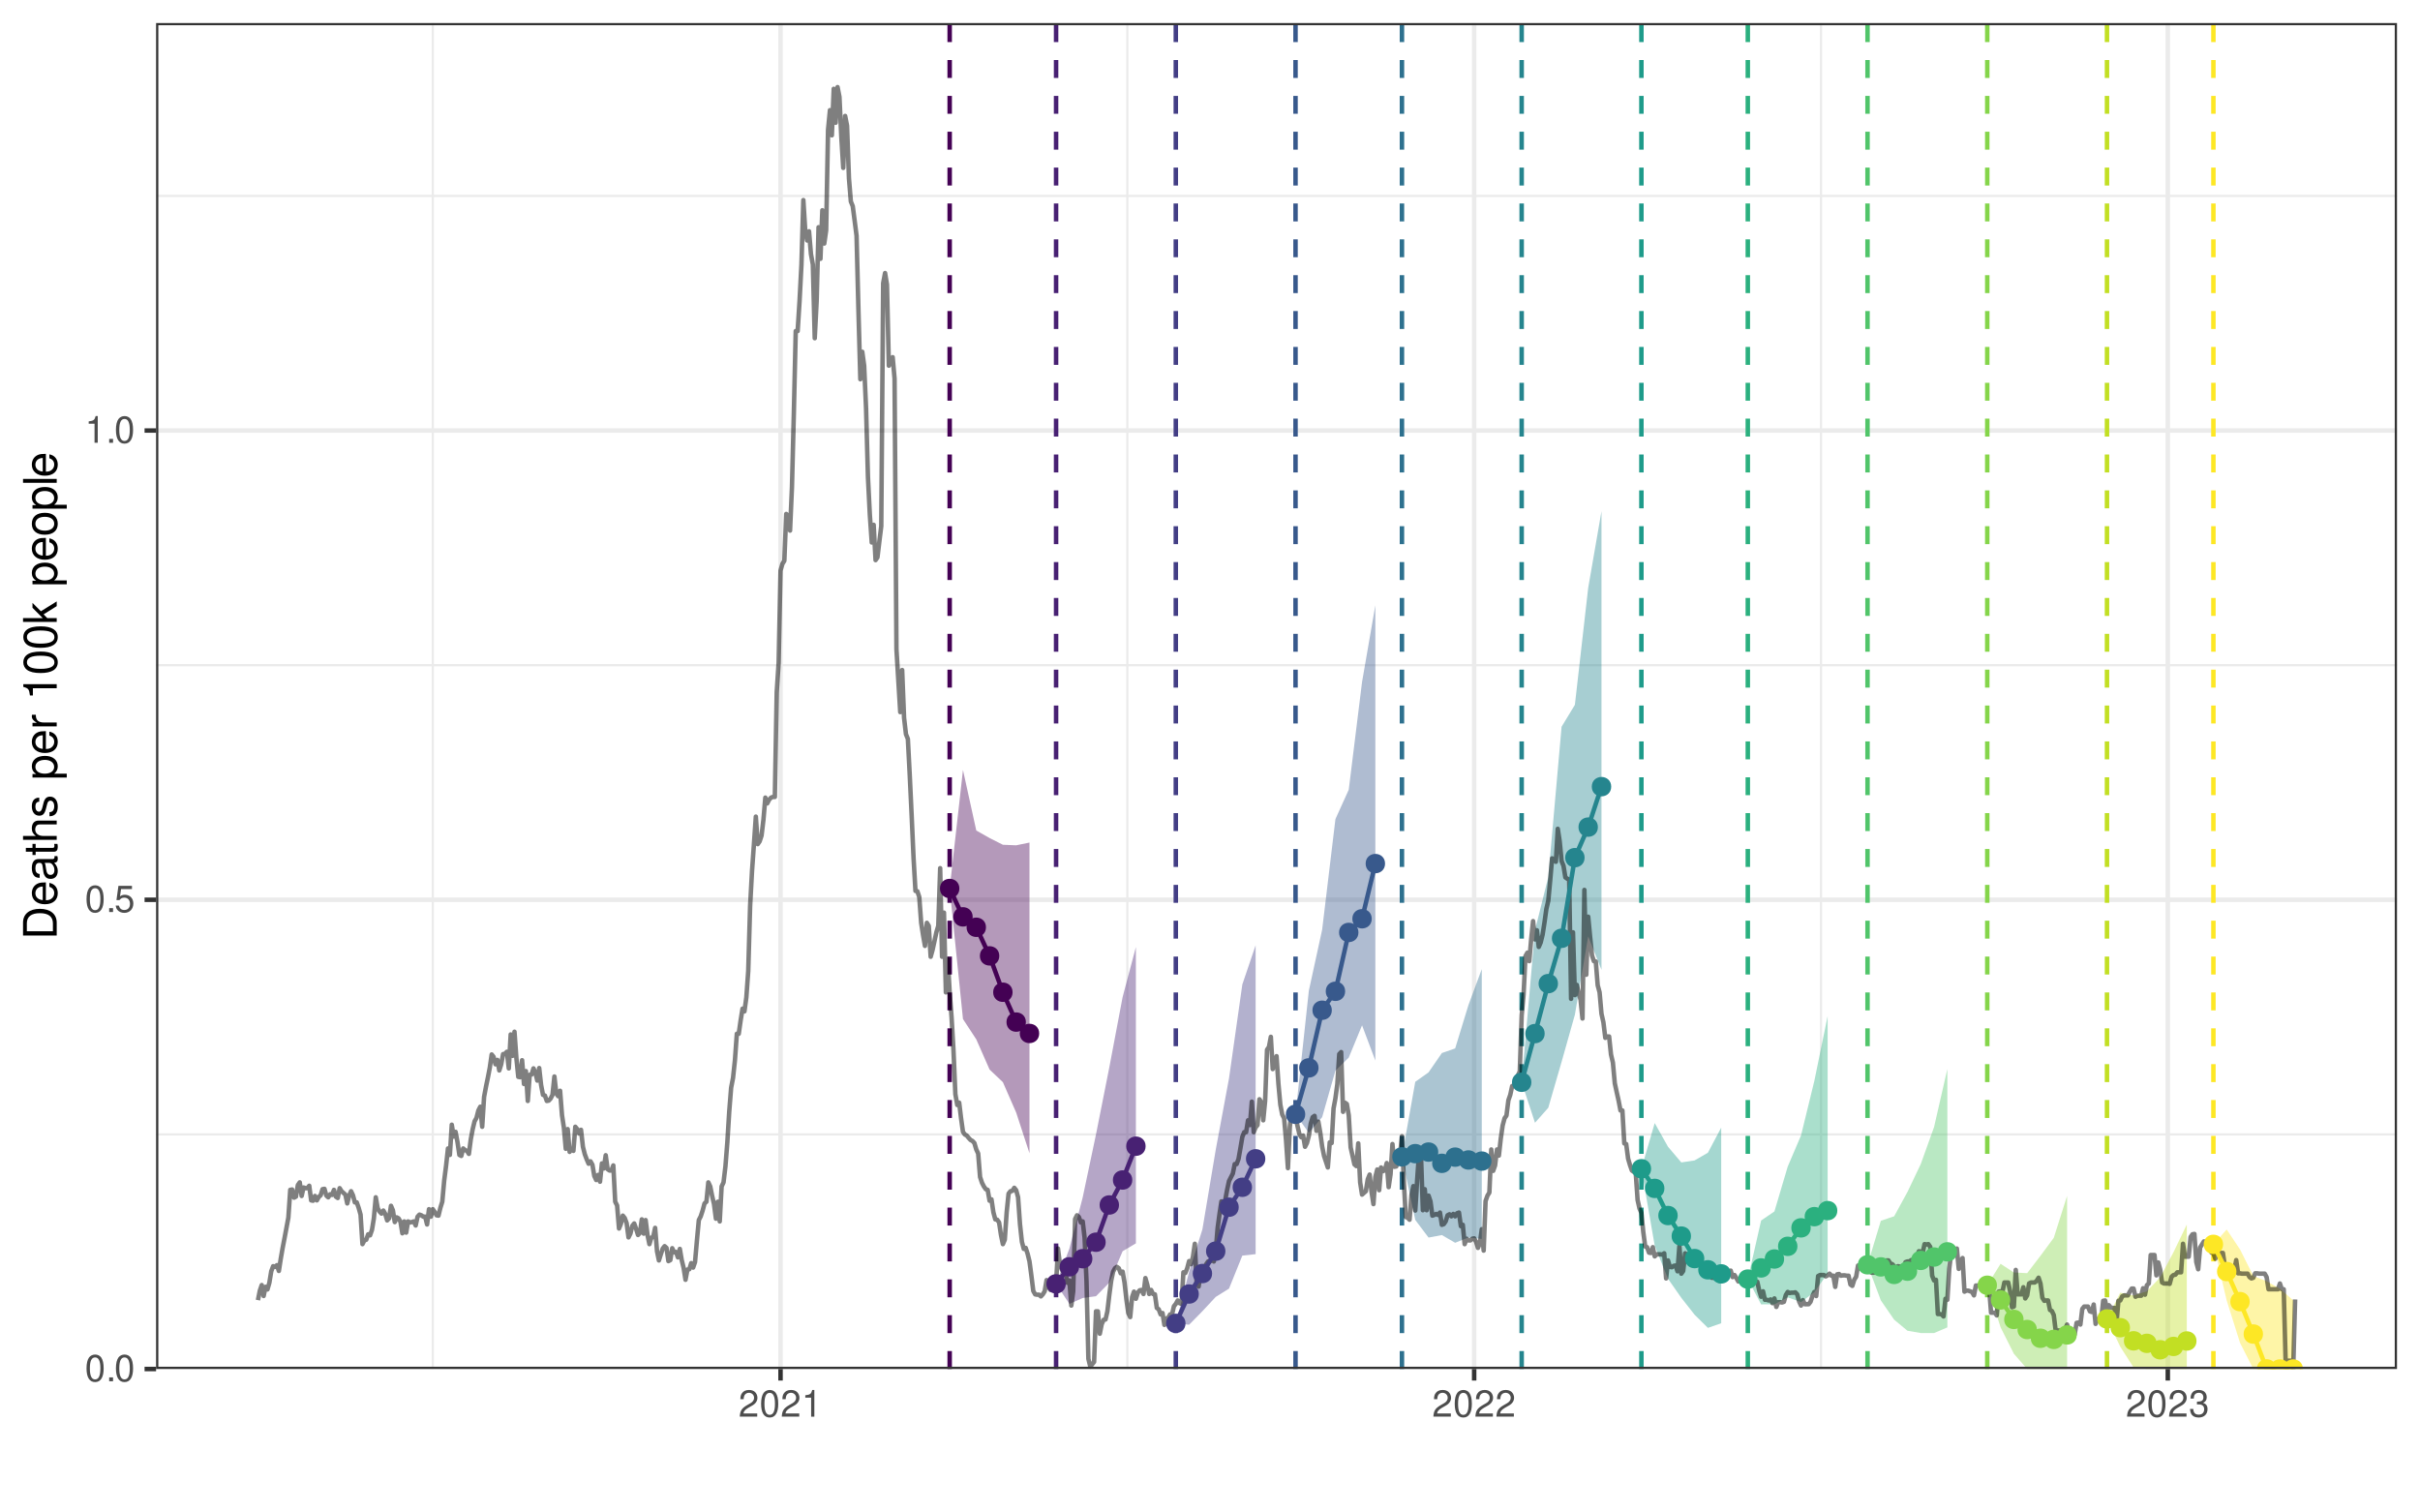 <?xml version="1.0" encoding="UTF-8"?>
<svg xmlns="http://www.w3.org/2000/svg" xmlns:xlink="http://www.w3.org/1999/xlink" width="576" height="360" viewBox="0 0 576 360">
<defs>
<g>
<g id="glyph-0-0">
<path d="M 2.422 -6.359 C 1.844 -6.359 1.312 -6.094 0.984 -5.672 C 0.578 -5.109 0.375 -4.25 0.375 -3.078 C 0.375 -0.938 1.078 0.203 2.422 0.203 C 3.734 0.203 4.453 -0.938 4.453 -3.031 C 4.453 -4.25 4.266 -5.078 3.859 -5.672 C 3.531 -6.109 3.016 -6.359 2.422 -6.359 Z M 2.422 -5.672 C 3.25 -5.672 3.672 -4.828 3.672 -3.094 C 3.672 -1.281 3.266 -0.438 2.406 -0.438 C 1.578 -0.438 1.172 -1.312 1.172 -3.062 C 1.172 -4.828 1.578 -5.672 2.422 -5.672 Z M 2.422 -5.672 "/>
</g>
<g id="glyph-0-1">
<path d="M 1.688 -0.922 L 0.766 -0.922 L 0.766 0 L 1.688 0 Z M 1.688 -0.922 "/>
</g>
<g id="glyph-0-2">
<path d="M 4.188 -6.234 L 0.969 -6.234 L 0.5 -2.844 L 1.219 -2.844 C 1.578 -3.266 1.875 -3.422 2.359 -3.422 C 3.203 -3.422 3.719 -2.844 3.719 -1.922 C 3.719 -1.031 3.203 -0.484 2.359 -0.484 C 1.688 -0.484 1.266 -0.828 1.078 -1.531 L 0.312 -1.531 C 0.406 -1.016 0.5 -0.781 0.688 -0.547 C 1.031 -0.078 1.672 0.203 2.375 0.203 C 3.641 0.203 4.516 -0.719 4.516 -2.031 C 4.516 -3.266 3.688 -4.109 2.5 -4.109 C 2.062 -4.109 1.703 -4 1.344 -3.734 L 1.594 -5.469 L 4.188 -5.469 Z M 4.188 -6.234 "/>
</g>
<g id="glyph-0-3">
<path d="M 2.281 -4.531 L 2.281 0 L 3.047 0 L 3.047 -6.359 L 2.547 -6.359 C 2.266 -5.391 2.094 -5.25 0.891 -5.094 L 0.891 -4.531 Z M 2.281 -4.531 "/>
</g>
<g id="glyph-0-4">
<path d="M 4.453 -0.766 L 1.172 -0.766 C 1.25 -1.297 1.531 -1.625 2.297 -2.094 L 3.172 -2.594 C 4.047 -3.062 4.5 -3.719 4.5 -4.5 C 4.5 -5.031 4.281 -5.531 3.922 -5.875 C 3.547 -6.203 3.094 -6.359 2.5 -6.359 C 1.703 -6.359 1.125 -6.078 0.781 -5.531 C 0.547 -5.203 0.453 -4.797 0.438 -4.156 L 1.219 -4.156 C 1.234 -4.594 1.297 -4.844 1.406 -5.062 C 1.594 -5.438 2 -5.688 2.469 -5.688 C 3.172 -5.688 3.703 -5.172 3.703 -4.484 C 3.703 -3.969 3.406 -3.531 2.859 -3.219 L 2.047 -2.75 C 0.75 -2 0.375 -1.406 0.297 -0.016 L 4.453 -0.016 Z M 4.453 -0.766 "/>
</g>
<g id="glyph-0-5">
<path d="M 1.938 -2.922 L 2.359 -2.922 C 3.203 -2.922 3.656 -2.531 3.656 -1.766 C 3.656 -0.969 3.172 -0.484 2.375 -0.484 C 1.516 -0.484 1.109 -0.922 1.062 -1.844 L 0.281 -1.844 C 0.312 -1.344 0.406 -1 0.547 -0.719 C 0.875 -0.109 1.484 0.203 2.344 0.203 C 3.625 0.203 4.453 -0.578 4.453 -1.781 C 4.453 -2.594 4.141 -3.031 3.391 -3.297 C 3.969 -3.531 4.266 -3.969 4.266 -4.609 C 4.266 -5.703 3.547 -6.359 2.359 -6.359 C 1.109 -6.359 0.438 -5.656 0.406 -4.312 L 1.188 -4.312 C 1.203 -4.703 1.234 -4.922 1.328 -5.109 C 1.5 -5.469 1.891 -5.688 2.375 -5.688 C 3.062 -5.688 3.469 -5.266 3.469 -4.578 C 3.469 -4.141 3.312 -3.859 2.969 -3.719 C 2.766 -3.625 2.484 -3.594 1.938 -3.578 Z M 1.938 -2.922 "/>
</g>
<g id="glyph-1-0">
<path d="M 0 -0.984 L 0 -4.062 C 0 -6.094 -1.516 -7.344 -4.016 -7.344 C -6.5 -7.344 -8.016 -6.109 -8.016 -4.062 L -8.016 -0.984 Z M -0.906 -2 L -7.109 -2 L -7.109 -3.891 C -7.109 -5.484 -6.047 -6.312 -4 -6.312 C -1.969 -6.312 -0.906 -5.484 -0.906 -3.891 Z M -0.906 -2 "/>
</g>
<g id="glyph-1-1">
<path d="M -2.578 -5.641 C -3.453 -5.641 -3.984 -5.578 -4.406 -5.406 C -5.359 -5.031 -5.922 -4.156 -5.922 -3.078 C -5.922 -1.469 -4.703 -0.438 -2.812 -0.438 C -0.906 -0.438 0.25 -1.438 0.25 -3.062 C 0.25 -4.375 -0.5 -5.297 -1.75 -5.516 L -1.75 -4.594 C -0.984 -4.344 -0.594 -3.828 -0.594 -3.094 C -0.594 -2.516 -0.859 -2.016 -1.344 -1.703 C -1.672 -1.484 -2 -1.406 -2.578 -1.391 Z M -3.328 -1.422 C -4.391 -1.5 -5.078 -2.141 -5.078 -3.062 C -5.078 -4 -4.359 -4.656 -3.328 -4.656 Z M -3.328 -1.422 "/>
</g>
<g id="glyph-1-2">
<path d="M -0.531 -5.891 C -0.516 -5.781 -0.516 -5.734 -0.516 -5.688 C -0.516 -5.375 -0.688 -5.188 -0.969 -5.188 L -4.359 -5.188 C -5.375 -5.188 -5.922 -4.438 -5.922 -3.031 C -5.922 -2.172 -5.688 -1.5 -5.266 -1.109 C -4.969 -0.844 -4.625 -0.734 -4.062 -0.719 L -4.062 -1.641 C -4.766 -1.719 -5.078 -2.141 -5.078 -2.984 C -5.078 -3.828 -4.781 -4.281 -4.219 -4.281 L -3.984 -4.281 C -3.594 -4.266 -3.438 -4.062 -3.344 -3.328 C -3.172 -2.031 -3.141 -1.828 -2.984 -1.469 C -2.703 -0.797 -2.203 -0.469 -1.453 -0.469 C -0.406 -0.469 0.25 -1.188 0.25 -2.359 C 0.25 -3.078 0 -3.656 -0.594 -4.312 C 0 -4.375 0.25 -4.656 0.25 -5.266 C 0.25 -5.453 0.234 -5.578 0.156 -5.891 Z M -1.812 -4.281 C -1.5 -4.281 -1.312 -4.188 -1.062 -3.922 C -0.719 -3.547 -0.547 -3.094 -0.547 -2.547 C -0.547 -1.844 -0.891 -1.422 -1.469 -1.422 C -2.078 -1.422 -2.391 -1.812 -2.531 -2.812 C -2.656 -3.781 -2.703 -3.969 -2.844 -4.281 Z M -1.812 -4.281 "/>
</g>
<g id="glyph-1-3">
<path d="M -5.766 -2.797 L -5.766 -1.844 L -7.344 -1.844 L -7.344 -0.938 L -5.766 -0.938 L -5.766 -0.156 L -5.016 -0.156 L -5.016 -0.938 L -0.656 -0.938 C -0.062 -0.938 0.25 -1.328 0.25 -2.047 C 0.25 -2.281 0.234 -2.484 0.172 -2.797 L -0.594 -2.797 C -0.562 -2.656 -0.547 -2.547 -0.547 -2.359 C -0.547 -1.953 -0.656 -1.844 -1.062 -1.844 L -5.016 -1.844 L -5.016 -2.797 Z M -5.766 -2.797 "/>
</g>
<g id="glyph-1-4">
<path d="M -8.016 -0.766 L 0 -0.766 L 0 -1.688 L -3.172 -1.688 C -4.359 -1.688 -5.125 -2.297 -5.125 -3.25 C -5.125 -3.547 -5.031 -3.844 -4.875 -4.062 C -4.672 -4.328 -4.406 -4.438 -4 -4.438 L 0 -4.438 L 0 -5.344 L -4.359 -5.344 C -5.328 -5.344 -5.922 -4.656 -5.922 -3.531 C -5.922 -2.719 -5.672 -2.219 -4.969 -1.688 L -8.016 -1.688 Z M -8.016 -0.766 "/>
</g>
<g id="glyph-1-5">
<path d="M -4.156 -4.812 C -5.297 -4.812 -5.922 -4.062 -5.922 -2.734 C -5.922 -1.391 -5.234 -0.516 -4.172 -0.516 C -3.266 -0.516 -2.844 -0.984 -2.516 -2.344 L -2.297 -3.203 C -2.141 -3.844 -1.906 -4.094 -1.5 -4.094 C -0.953 -4.094 -0.594 -3.547 -0.594 -2.75 C -0.594 -2.25 -0.734 -1.844 -0.984 -1.609 C -1.141 -1.469 -1.312 -1.391 -1.719 -1.344 L -1.719 -0.375 C -0.391 -0.422 0.25 -1.172 0.25 -2.672 C 0.25 -4.125 -0.469 -5.047 -1.578 -5.047 C -2.438 -5.047 -2.906 -4.562 -3.172 -3.422 L -3.391 -2.547 C -3.562 -1.797 -3.812 -1.469 -4.219 -1.469 C -4.75 -1.469 -5.078 -1.953 -5.078 -2.688 C -5.078 -3.438 -4.766 -3.828 -4.156 -3.844 Z M -4.156 -4.812 "/>
</g>
<g id="glyph-1-6">
</g>
<g id="glyph-1-7">
<path d="M 2.391 -0.594 L 2.391 -1.516 L -0.609 -1.516 C -0.016 -2 0.25 -2.547 0.25 -3.281 C 0.25 -4.781 -0.953 -5.75 -2.781 -5.75 C -4.719 -5.75 -5.922 -4.812 -5.922 -3.281 C -5.922 -2.5 -5.578 -1.875 -4.891 -1.438 L -5.766 -1.438 L -5.766 -0.594 Z M -5.078 -3.125 C -5.078 -4.141 -4.188 -4.797 -2.812 -4.797 C -1.5 -4.797 -0.609 -4.125 -0.609 -3.125 C -0.609 -2.141 -1.484 -1.516 -2.844 -1.516 C -4.188 -1.516 -5.078 -2.141 -5.078 -3.125 Z M -5.078 -3.125 "/>
</g>
<g id="glyph-1-8">
<path d="M -5.766 -0.766 L 0 -0.766 L 0 -1.688 L -2.984 -1.688 C -4.375 -1.688 -5 -2.266 -4.969 -3.531 L -5.891 -3.531 C -5.922 -3.375 -5.922 -3.281 -5.922 -3.172 C -5.922 -2.578 -5.578 -2.141 -4.719 -1.609 L -5.766 -1.609 Z M -5.766 -0.766 "/>
</g>
<g id="glyph-1-9">
<path d="M -5.672 -2.844 L 0 -2.844 L 0 -3.812 L -7.953 -3.812 L -7.953 -3.172 C -6.734 -2.844 -6.562 -2.625 -6.375 -1.125 L -5.672 -1.125 Z M -5.672 -2.844 "/>
</g>
<g id="glyph-1-10">
<path d="M -7.953 -3.031 C -7.953 -2.297 -7.625 -1.641 -7.078 -1.234 C -6.375 -0.719 -5.328 -0.469 -3.844 -0.469 C -1.172 -0.469 0.25 -1.359 0.25 -3.031 C 0.25 -4.672 -1.172 -5.578 -3.781 -5.578 C -5.328 -5.578 -6.359 -5.328 -7.078 -4.812 C -7.641 -4.406 -7.953 -3.766 -7.953 -3.031 Z M -7.094 -3.031 C -7.094 -4.062 -6.031 -4.594 -3.875 -4.594 C -1.609 -4.594 -0.547 -4.078 -0.547 -3 C -0.547 -1.984 -1.656 -1.469 -3.844 -1.469 C -6.031 -1.469 -7.094 -1.984 -7.094 -3.031 Z M -7.094 -3.031 "/>
</g>
<g id="glyph-1-11">
<path d="M -8.016 -1.547 L -8.016 -0.641 L 0 -0.641 L 0 -1.547 L -2.25 -1.547 L -3.125 -2.438 L 0 -4.391 L 0 -5.516 L -3.766 -3.172 L -5.766 -5.172 L -5.766 -4 L -3.328 -1.547 Z M -8.016 -1.547 "/>
</g>
<g id="glyph-1-12">
<path d="M -5.922 -2.984 C -5.922 -1.359 -4.781 -0.391 -2.844 -0.391 C -0.891 -0.391 0.25 -1.359 0.25 -3 C 0.25 -4.625 -0.906 -5.609 -2.797 -5.609 C -4.797 -5.609 -5.922 -4.656 -5.922 -2.984 Z M -5.078 -3 C -5.078 -4.031 -4.234 -4.656 -2.812 -4.656 C -1.438 -4.656 -0.594 -4.016 -0.594 -3 C -0.594 -1.984 -1.438 -1.359 -2.844 -1.359 C -4.234 -1.359 -5.078 -1.984 -5.078 -3 Z M -5.078 -3 "/>
</g>
<g id="glyph-1-13">
<path d="M -8.016 -1.672 L -8.016 -0.75 L 0 -0.75 L 0 -1.672 Z M -8.016 -1.672 "/>
</g>
</g>
<clipPath id="clip-0">
<path clip-rule="nonzero" d="M 37.152 5.48 L 570.523 5.48 L 570.523 325.852 L 37.152 325.852 Z M 37.152 5.48 "/>
</clipPath>
<clipPath id="clip-1">
<path clip-rule="nonzero" d="M 37.152 269 L 570.523 269 L 570.523 271 L 37.152 271 Z M 37.152 269 "/>
</clipPath>
<clipPath id="clip-2">
<path clip-rule="nonzero" d="M 37.152 158 L 570.523 158 L 570.523 159 L 37.152 159 Z M 37.152 158 "/>
</clipPath>
<clipPath id="clip-3">
<path clip-rule="nonzero" d="M 37.152 46 L 570.523 46 L 570.523 47 L 37.152 47 Z M 37.152 46 "/>
</clipPath>
<clipPath id="clip-4">
<path clip-rule="nonzero" d="M 102 5.48 L 104 5.48 L 104 325.852 L 102 325.852 Z M 102 5.48 "/>
</clipPath>
<clipPath id="clip-5">
<path clip-rule="nonzero" d="M 268 5.48 L 269 5.48 L 269 325.852 L 268 325.852 Z M 268 5.48 "/>
</clipPath>
<clipPath id="clip-6">
<path clip-rule="nonzero" d="M 433 5.48 L 434 5.48 L 434 325.852 L 433 325.852 Z M 433 5.48 "/>
</clipPath>
<clipPath id="clip-7">
<path clip-rule="nonzero" d="M 37.152 325 L 570.523 325 L 570.523 325.852 L 37.152 325.852 Z M 37.152 325 "/>
</clipPath>
<clipPath id="clip-8">
<path clip-rule="nonzero" d="M 37.152 213 L 570.523 213 L 570.523 215 L 37.152 215 Z M 37.152 213 "/>
</clipPath>
<clipPath id="clip-9">
<path clip-rule="nonzero" d="M 37.152 101 L 570.523 101 L 570.523 104 L 37.152 104 Z M 37.152 101 "/>
</clipPath>
<clipPath id="clip-10">
<path clip-rule="nonzero" d="M 185 5.48 L 187 5.48 L 187 325.852 L 185 325.852 Z M 185 5.48 "/>
</clipPath>
<clipPath id="clip-11">
<path clip-rule="nonzero" d="M 350 5.48 L 352 5.48 L 352 325.852 L 350 325.852 Z M 350 5.48 "/>
</clipPath>
<clipPath id="clip-12">
<path clip-rule="nonzero" d="M 515 5.48 L 517 5.48 L 517 325.852 L 515 325.852 Z M 515 5.48 "/>
</clipPath>
<clipPath id="clip-13">
<path clip-rule="nonzero" d="M 473 284 L 492 284 L 492 325.852 L 473 325.852 Z M 473 284 "/>
</clipPath>
<clipPath id="clip-14">
<path clip-rule="nonzero" d="M 501 291 L 521 291 L 521 325.852 L 501 325.852 Z M 501 291 "/>
</clipPath>
<clipPath id="clip-15">
<path clip-rule="nonzero" d="M 526 292 L 546 292 L 546 325.852 L 526 325.852 Z M 526 292 "/>
</clipPath>
<clipPath id="clip-16">
<path clip-rule="nonzero" d="M 225 5.48 L 227 5.48 L 227 325.852 L 225 325.852 Z M 225 5.48 "/>
</clipPath>
<clipPath id="clip-17">
<path clip-rule="nonzero" d="M 250 5.48 L 252 5.48 L 252 325.852 L 250 325.852 Z M 250 5.48 "/>
</clipPath>
<clipPath id="clip-18">
<path clip-rule="nonzero" d="M 279 5.48 L 281 5.48 L 281 325.852 L 279 325.852 Z M 279 5.48 "/>
</clipPath>
<clipPath id="clip-19">
<path clip-rule="nonzero" d="M 307 5.48 L 309 5.48 L 309 325.852 L 307 325.852 Z M 307 5.48 "/>
</clipPath>
<clipPath id="clip-20">
<path clip-rule="nonzero" d="M 333 5.48 L 335 5.48 L 335 325.852 L 333 325.852 Z M 333 5.48 "/>
</clipPath>
<clipPath id="clip-21">
<path clip-rule="nonzero" d="M 361 5.48 L 363 5.48 L 363 325.852 L 361 325.852 Z M 361 5.48 "/>
</clipPath>
<clipPath id="clip-22">
<path clip-rule="nonzero" d="M 390 5.48 L 392 5.48 L 392 325.852 L 390 325.852 Z M 390 5.48 "/>
</clipPath>
<clipPath id="clip-23">
<path clip-rule="nonzero" d="M 415 5.48 L 417 5.48 L 417 325.852 L 415 325.852 Z M 415 5.48 "/>
</clipPath>
<clipPath id="clip-24">
<path clip-rule="nonzero" d="M 443 5.48 L 446 5.48 L 446 325.852 L 443 325.852 Z M 443 5.48 "/>
</clipPath>
<clipPath id="clip-25">
<path clip-rule="nonzero" d="M 472 5.48 L 474 5.48 L 474 325.852 L 472 325.852 Z M 472 5.48 "/>
</clipPath>
<clipPath id="clip-26">
<path clip-rule="nonzero" d="M 500 5.48 L 503 5.48 L 503 325.852 L 500 325.852 Z M 500 5.48 "/>
</clipPath>
<clipPath id="clip-27">
<path clip-rule="nonzero" d="M 526 5.48 L 528 5.48 L 528 325.852 L 526 325.852 Z M 526 5.48 "/>
</clipPath>
<clipPath id="clip-28">
<path clip-rule="nonzero" d="M 60 20 L 547 20 L 547 325.852 L 60 325.852 Z M 60 20 "/>
</clipPath>
<clipPath id="clip-29">
<path clip-rule="nonzero" d="M 526 295 L 547 295 L 547 325.852 L 526 325.852 Z M 526 295 "/>
</clipPath>
<clipPath id="clip-30">
<path clip-rule="nonzero" d="M 537 323 L 542 323 L 542 325.852 L 537 325.852 Z M 537 323 "/>
</clipPath>
<clipPath id="clip-31">
<path clip-rule="nonzero" d="M 540 323 L 545 323 L 545 325.852 L 540 325.852 Z M 540 323 "/>
</clipPath>
<clipPath id="clip-32">
<path clip-rule="nonzero" d="M 543 323 L 548 323 L 548 325.852 L 543 325.852 Z M 543 323 "/>
</clipPath>
<clipPath id="clip-33">
<path clip-rule="nonzero" d="M 543 323 L 549 323 L 549 325.852 L 543 325.852 Z M 543 323 "/>
</clipPath>
<clipPath id="clip-34">
<path clip-rule="nonzero" d="M 37.152 5.48 L 570.523 5.48 L 570.523 325.852 L 37.152 325.852 Z M 37.152 5.48 "/>
</clipPath>
</defs>
<rect x="-57.6" y="-36" width="691.2" height="432" fill="rgb(100%, 100%, 100%)" fill-opacity="1"/>
<rect x="-57.6" y="-36" width="691.2" height="432" fill="rgb(100%, 100%, 100%)" fill-opacity="1"/>
<path fill="none" stroke-width="1.067" stroke-linecap="round" stroke-linejoin="round" stroke="rgb(100%, 100%, 100%)" stroke-opacity="1" stroke-miterlimit="10" d="M 0 360 L 576 360 L 576 0 L 0 0 Z M 0 360 "/>
<g clip-path="url(#clip-0)">
<path fill-rule="nonzero" fill="rgb(100%, 100%, 100%)" fill-opacity="1" d="M 37.152 325.848 L 570.523 325.848 L 570.523 5.477 L 37.152 5.477 Z M 37.152 325.848 "/>
</g>
<g clip-path="url(#clip-1)">
<path fill="none" stroke-width="0.533" stroke-linecap="butt" stroke-linejoin="round" stroke="rgb(92.157%, 92.157%, 92.157%)" stroke-opacity="1" stroke-miterlimit="10" d="M 37.152 270.008 L 570.52 270.008 "/>
</g>
<g clip-path="url(#clip-2)">
<path fill="none" stroke-width="0.533" stroke-linecap="butt" stroke-linejoin="round" stroke="rgb(92.157%, 92.157%, 92.157%)" stroke-opacity="1" stroke-miterlimit="10" d="M 37.152 158.32 L 570.52 158.32 "/>
</g>
<g clip-path="url(#clip-3)">
<path fill="none" stroke-width="0.533" stroke-linecap="butt" stroke-linejoin="round" stroke="rgb(92.157%, 92.157%, 92.157%)" stroke-opacity="1" stroke-miterlimit="10" d="M 37.152 46.633 L 570.52 46.633 "/>
</g>
<g clip-path="url(#clip-4)">
<path fill="none" stroke-width="0.533" stroke-linecap="butt" stroke-linejoin="round" stroke="rgb(92.157%, 92.157%, 92.157%)" stroke-opacity="1" stroke-miterlimit="10" d="M 103.008 325.848 L 103.008 5.48 "/>
</g>
<g clip-path="url(#clip-5)">
<path fill="none" stroke-width="0.533" stroke-linecap="butt" stroke-linejoin="round" stroke="rgb(92.157%, 92.157%, 92.157%)" stroke-opacity="1" stroke-miterlimit="10" d="M 268.328 325.848 L 268.328 5.48 "/>
</g>
<g clip-path="url(#clip-6)">
<path fill="none" stroke-width="0.533" stroke-linecap="butt" stroke-linejoin="round" stroke="rgb(92.157%, 92.157%, 92.157%)" stroke-opacity="1" stroke-miterlimit="10" d="M 433.426 325.848 L 433.426 5.48 "/>
</g>
<g clip-path="url(#clip-7)">
<path fill="none" stroke-width="1.067" stroke-linecap="butt" stroke-linejoin="round" stroke="rgb(92.157%, 92.157%, 92.157%)" stroke-opacity="1" stroke-miterlimit="10" d="M 37.152 325.848 L 570.52 325.848 "/>
</g>
<g clip-path="url(#clip-8)">
<path fill="none" stroke-width="1.067" stroke-linecap="butt" stroke-linejoin="round" stroke="rgb(92.157%, 92.157%, 92.157%)" stroke-opacity="1" stroke-miterlimit="10" d="M 37.152 214.164 L 570.52 214.164 "/>
</g>
<g clip-path="url(#clip-9)">
<path fill="none" stroke-width="1.067" stroke-linecap="butt" stroke-linejoin="round" stroke="rgb(92.157%, 92.157%, 92.157%)" stroke-opacity="1" stroke-miterlimit="10" d="M 37.152 102.477 L 570.52 102.477 "/>
</g>
<g clip-path="url(#clip-10)">
<path fill="none" stroke-width="1.067" stroke-linecap="butt" stroke-linejoin="round" stroke="rgb(92.157%, 92.157%, 92.157%)" stroke-opacity="1" stroke-miterlimit="10" d="M 185.781 325.848 L 185.781 5.48 "/>
</g>
<g clip-path="url(#clip-11)">
<path fill="none" stroke-width="1.067" stroke-linecap="butt" stroke-linejoin="round" stroke="rgb(92.157%, 92.157%, 92.157%)" stroke-opacity="1" stroke-miterlimit="10" d="M 350.875 325.848 L 350.875 5.48 "/>
</g>
<g clip-path="url(#clip-12)">
<path fill="none" stroke-width="1.067" stroke-linecap="butt" stroke-linejoin="round" stroke="rgb(92.157%, 92.157%, 92.157%)" stroke-opacity="1" stroke-miterlimit="10" d="M 515.973 325.848 L 515.973 5.48 "/>
</g>
<path fill-rule="nonzero" fill="rgb(26.667%, 0.392%, 32.941%)" fill-opacity="0.4" d="M 226.039 211.48 L 229.203 183.27 L 232.371 197.676 L 235.535 199.465 L 238.703 201.07 L 241.867 201.199 L 245.035 200.543 L 245.035 274.5 L 241.867 264.812 L 238.703 257.578 L 235.535 254.574 L 232.371 247.387 L 229.203 242.555 Z M 226.039 211.48 "/>
<path fill-rule="nonzero" fill="rgb(28.235%, 12.941%, 45.098%)" fill-opacity="0.4" d="M 251.367 305.586 L 254.535 297.188 L 257.699 285.008 L 260.867 270.004 L 264.031 254.07 L 267.199 237.328 L 270.363 225.41 L 270.363 295.941 L 267.199 297.816 L 264.031 305.305 L 260.867 308.523 L 257.699 308.949 L 254.535 310.352 Z M 251.367 305.586 "/>
<path fill-rule="nonzero" fill="rgb(26.275%, 24.314%, 52.157%)" fill-opacity="0.4" d="M 279.863 314.988 L 283.027 302.715 L 286.195 292.598 L 289.363 273.68 L 292.527 256.66 L 295.695 234.316 L 298.859 224.996 L 298.859 298.508 L 295.695 298.859 L 292.527 306.711 L 289.363 308.691 L 286.195 312.086 L 283.027 315.316 Z M 279.863 314.988 "/>
<path fill-rule="nonzero" fill="rgb(21.961%, 34.902%, 54.902%)" fill-opacity="0.4" d="M 308.359 265.219 L 311.523 235.82 L 314.691 221.289 L 317.855 194.957 L 321.023 187.969 L 324.191 162.324 L 327.355 144.066 L 327.355 252.438 L 324.191 244.047 L 321.023 251.73 L 317.855 254.84 L 314.691 265.91 L 311.523 269.633 Z M 308.359 265.219 "/>
<path fill-rule="nonzero" fill="rgb(17.647%, 43.922%, 55.686%)" fill-opacity="0.4" d="M 333.688 275.352 L 336.855 257.492 L 340.02 255.242 L 343.188 250.641 L 346.352 249.547 L 349.52 239.203 L 352.688 230.672 L 352.688 294.887 L 349.52 294.543 L 346.352 295.805 L 343.188 293.969 L 340.02 294.566 L 336.855 290.367 Z M 333.688 275.352 "/>
<path fill-rule="nonzero" fill="rgb(14.51%, 52.157%, 55.686%)" fill-opacity="0.4" d="M 362.184 257.602 L 365.352 221.414 L 368.516 208.766 L 371.684 172.973 L 374.848 167.766 L 378.016 139.922 L 381.18 121.668 L 381.18 230.848 L 378.016 222.859 L 374.848 241.531 L 371.684 252.746 L 368.516 263.672 L 365.352 267.238 Z M 362.184 257.602 "/>
<path fill-rule="nonzero" fill="rgb(11.765%, 60.784%, 54.118%)" fill-opacity="0.4" d="M 390.68 278.188 L 393.848 267.312 L 397.012 272.949 L 400.18 276.68 L 403.344 276.199 L 406.512 274.367 L 409.676 268.387 L 409.676 314.957 L 406.512 316.059 L 403.344 312.93 L 400.18 308.906 L 397.012 304.371 L 393.848 296.496 Z M 390.68 278.188 "/>
<path fill-rule="nonzero" fill="rgb(16.863%, 69.02%, 49.804%)" fill-opacity="0.4" d="M 416.008 304.449 L 419.176 290.508 L 422.344 288.34 L 425.508 277.668 L 428.676 270.25 L 431.84 257.289 L 435.008 241.855 L 435.008 303.109 L 431.84 307.57 L 428.676 309.922 L 425.508 308.797 L 422.344 310.457 L 419.176 310.465 Z M 416.008 304.449 "/>
<path fill-rule="nonzero" fill="rgb(31.765%, 77.255%, 41.569%)" fill-opacity="0.4" d="M 444.504 301.047 L 447.672 290.57 L 450.84 289.5 L 454.004 283.715 L 457.172 277.074 L 460.336 268.27 L 463.504 254.441 L 463.504 315.941 L 460.336 317.297 L 457.172 317.289 L 454.004 316.738 L 450.84 314.113 L 447.672 309.52 Z M 444.504 301.047 "/>
<g clip-path="url(#clip-13)">
<path fill-rule="nonzero" fill="rgb(52.157%, 83.529%, 29.02%)" fill-opacity="0.4" d="M 473 305.91 L 476.168 300.809 L 479.332 302.875 L 482.5 303.035 L 485.668 298.902 L 488.832 294.621 L 492 284.645 L 492 325.848 L 482.5 325.848 L 479.332 322.215 L 476.168 315.922 Z M 473 305.91 "/>
</g>
<g clip-path="url(#clip-14)">
<path fill-rule="nonzero" fill="rgb(76.078%, 87.451%, 13.725%)" fill-opacity="0.4" d="M 501.496 313.934 L 504.664 307.68 L 507.828 308.355 L 510.996 307.34 L 514.16 304.039 L 517.328 298.047 L 520.496 291.469 L 520.496 325.848 L 510.996 325.848 L 507.828 325.473 L 504.664 320.555 Z M 501.496 313.934 "/>
</g>
<g clip-path="url(#clip-15)">
<path fill-rule="nonzero" fill="rgb(99.216%, 90.588%, 14.51%)" fill-opacity="0.4" d="M 526.828 296.184 L 529.992 292.645 L 533.16 297.383 L 536.324 303.707 L 539.492 304.969 L 542.656 306.723 L 545.824 309.512 L 545.824 325.848 L 536.324 325.848 L 533.16 319.617 L 529.992 309.543 Z M 526.828 296.184 "/>
</g>
<g clip-path="url(#clip-16)">
<path fill="none" stroke-width="1.067" stroke-linecap="butt" stroke-linejoin="round" stroke="rgb(26.667%, 0.392%, 32.941%)" stroke-opacity="1" stroke-dasharray="4.268 4.268" stroke-miterlimit="10" d="M 226.039 325.848 L 226.039 5.48 "/>
</g>
<g clip-path="url(#clip-17)">
<path fill="none" stroke-width="1.067" stroke-linecap="butt" stroke-linejoin="round" stroke="rgb(28.235%, 12.941%, 45.098%)" stroke-opacity="1" stroke-dasharray="4.268 4.268" stroke-miterlimit="10" d="M 251.367 325.848 L 251.367 5.48 "/>
</g>
<g clip-path="url(#clip-18)">
<path fill="none" stroke-width="1.067" stroke-linecap="butt" stroke-linejoin="round" stroke="rgb(26.275%, 24.314%, 52.157%)" stroke-opacity="1" stroke-dasharray="4.268 4.268" stroke-miterlimit="10" d="M 279.863 325.848 L 279.863 5.48 "/>
</g>
<g clip-path="url(#clip-19)">
<path fill="none" stroke-width="1.067" stroke-linecap="butt" stroke-linejoin="round" stroke="rgb(21.961%, 34.902%, 54.902%)" stroke-opacity="1" stroke-dasharray="4.268 4.268" stroke-miterlimit="10" d="M 308.359 325.848 L 308.359 5.48 "/>
</g>
<g clip-path="url(#clip-20)">
<path fill="none" stroke-width="1.067" stroke-linecap="butt" stroke-linejoin="round" stroke="rgb(17.647%, 43.922%, 55.686%)" stroke-opacity="1" stroke-dasharray="4.268 4.268" stroke-miterlimit="10" d="M 333.688 325.848 L 333.688 5.48 "/>
</g>
<g clip-path="url(#clip-21)">
<path fill="none" stroke-width="1.067" stroke-linecap="butt" stroke-linejoin="round" stroke="rgb(14.51%, 52.157%, 55.686%)" stroke-opacity="1" stroke-dasharray="4.268 4.268" stroke-miterlimit="10" d="M 362.184 325.848 L 362.184 5.48 "/>
</g>
<g clip-path="url(#clip-22)">
<path fill="none" stroke-width="1.067" stroke-linecap="butt" stroke-linejoin="round" stroke="rgb(11.765%, 60.784%, 54.118%)" stroke-opacity="1" stroke-dasharray="4.268 4.268" stroke-miterlimit="10" d="M 390.68 325.848 L 390.68 5.48 "/>
</g>
<g clip-path="url(#clip-23)">
<path fill="none" stroke-width="1.067" stroke-linecap="butt" stroke-linejoin="round" stroke="rgb(16.863%, 69.02%, 49.804%)" stroke-opacity="1" stroke-dasharray="4.268 4.268" stroke-miterlimit="10" d="M 416.008 325.848 L 416.008 5.48 "/>
</g>
<g clip-path="url(#clip-24)">
<path fill="none" stroke-width="1.067" stroke-linecap="butt" stroke-linejoin="round" stroke="rgb(31.765%, 77.255%, 41.569%)" stroke-opacity="1" stroke-dasharray="4.268 4.268" stroke-miterlimit="10" d="M 444.504 325.848 L 444.504 5.48 "/>
</g>
<g clip-path="url(#clip-25)">
<path fill="none" stroke-width="1.067" stroke-linecap="butt" stroke-linejoin="round" stroke="rgb(52.157%, 83.529%, 29.02%)" stroke-opacity="1" stroke-dasharray="4.268 4.268" stroke-miterlimit="10" d="M 473 325.848 L 473 5.48 "/>
</g>
<g clip-path="url(#clip-26)">
<path fill="none" stroke-width="1.067" stroke-linecap="butt" stroke-linejoin="round" stroke="rgb(76.078%, 87.451%, 13.725%)" stroke-opacity="1" stroke-dasharray="4.268 4.268" stroke-miterlimit="10" d="M 501.496 325.848 L 501.496 5.48 "/>
</g>
<g clip-path="url(#clip-27)">
<path fill="none" stroke-width="1.067" stroke-linecap="butt" stroke-linejoin="round" stroke="rgb(99.216%, 90.588%, 14.51%)" stroke-opacity="1" stroke-dasharray="4.268 4.268" stroke-miterlimit="10" d="M 526.828 325.848 L 526.828 5.48 "/>
</g>
<g clip-path="url(#clip-28)">
<path fill="none" stroke-width="1.067" stroke-linecap="butt" stroke-linejoin="round" stroke="rgb(0%, 0%, 0%)" stroke-opacity="0.502" stroke-miterlimit="10" d="M 61.395 309.453 L 61.848 307.195 L 62.301 305.875 L 62.75 308.465 L 63.203 306.289 L 63.656 306.91 L 64.109 305.336 L 64.562 302.59 L 65.012 301.379 L 65.465 301.539 L 65.918 301.137 L 66.371 302.508 L 66.824 299.602 L 67.273 297.02 L 67.727 294.676 L 68.18 292.254 L 68.633 289.828 L 69.086 283.207 L 69.535 283.125 L 69.988 285.066 L 70.441 284.824 L 70.895 282.078 L 71.344 281.43 L 71.797 284.66 L 72.25 282.641 L 72.703 282.805 L 73.156 282.805 L 73.605 282.238 L 74.059 285.711 L 74.512 285.793 L 74.965 284.66 L 75.418 285.711 L 75.867 284.902 L 76.32 284.5 L 76.773 283.047 L 77.227 282.965 L 77.68 284.582 L 78.129 284.984 L 78.582 284.258 L 79.035 284.418 L 79.488 283.207 L 79.941 284.824 L 80.391 285.145 L 80.844 282.805 L 81.297 283.531 L 81.75 283.934 L 82.203 284.34 L 82.652 286.438 L 83.105 284.582 L 83.559 283.531 L 84.012 284.5 L 84.461 286.195 L 84.914 286.195 L 85.367 287.488 L 85.82 289.102 L 86.273 296.129 L 86.723 295.242 L 87.176 295.078 L 87.629 293.789 L 88.082 294.031 L 88.535 292.738 L 88.984 289.992 L 89.438 284.984 L 89.891 287.57 L 90.344 288.375 L 90.797 288.859 L 91.246 288.133 L 91.699 288.941 L 92.152 290.477 L 92.605 289.992 L 93.059 287.004 L 93.508 288.055 L 93.961 290.879 L 94.414 289.75 L 94.867 289.992 L 95.32 290.801 L 95.77 293.547 L 96.223 290.719 L 96.676 293.383 L 97.129 290.719 L 97.578 290.961 L 98.031 290.879 L 98.484 290.719 L 98.938 291.688 L 99.391 289.586 L 99.84 289.102 L 100.293 289.266 L 100.746 289.586 L 101.199 289.586 L 101.652 291.445 L 102.102 287.812 L 102.555 289.586 L 103.008 287.812 L 103.461 288.457 L 103.914 289.266 L 104.363 289.344 L 104.816 287.488 L 105.27 286.035 L 105.723 281.027 L 106.176 277.473 L 106.625 273.355 L 107.078 274.891 L 107.531 267.703 L 107.984 270.527 L 108.434 269.398 L 108.887 271.82 L 109.34 274.891 L 109.793 275.133 L 110.246 273.355 L 110.695 273.758 L 111.148 273.922 L 111.602 274.648 L 112.055 271.176 L 112.508 268.75 L 112.957 266.895 L 113.41 266.086 L 113.863 264.309 L 114.316 263.422 L 114.77 268.188 L 115.219 261.078 L 115.672 258.656 L 116.125 256.477 L 116.578 254.133 L 117.031 250.984 L 117.48 251.551 L 117.934 253.324 L 118.387 252.277 L 118.84 254.781 L 119.293 253.324 L 119.742 250.902 L 120.195 250.824 L 120.648 250.34 L 121.102 254.297 L 121.551 246.219 L 122.004 251.309 L 122.457 245.574 L 122.91 251.871 L 123.363 256.312 L 123.812 256.395 L 124.266 252.355 L 124.719 258.012 L 125.172 254.941 L 125.625 262.047 L 126.074 255.828 L 126.527 255.75 L 126.98 254.297 L 127.434 255.344 L 127.887 257.203 L 128.336 254.215 L 128.789 258.254 L 129.242 260.594 L 129.695 260.758 L 130.148 262.047 L 130.598 261.969 L 131.051 261.484 L 131.504 260.594 L 131.957 256.234 L 132.41 260.273 L 132.859 260.918 L 133.312 259.625 L 133.766 265.441 L 134.219 268.43 L 134.668 273.438 L 135.121 268.75 L 135.574 274.164 L 136.027 273.516 L 136.48 273.922 L 136.93 268.188 L 137.383 268.75 L 137.836 269.801 L 138.289 268.914 L 138.742 272.949 L 139.191 274.727 L 139.645 275.938 L 140.098 276.988 L 140.551 276.422 L 141.004 277.23 L 141.453 279.895 L 141.906 280.867 L 142.359 279.652 L 142.812 281.27 L 143.266 276.91 L 143.715 278.121 L 144.168 274.969 L 144.621 278.281 L 145.074 278.605 L 145.523 278.605 L 145.977 277.395 L 146.43 286.035 L 146.883 286.922 L 147.336 292.414 L 147.785 291.285 L 148.238 289.344 L 148.691 289.91 L 149.145 291.121 L 149.598 294.516 L 150.047 293.625 L 150.5 291.77 L 150.953 291.203 L 151.406 292.496 L 151.859 293.949 L 152.309 293.465 L 152.762 290.234 L 153.215 293.625 L 153.668 290.395 L 154.121 293.949 L 154.57 296.129 L 155.023 294.594 L 155.477 294.434 L 155.93 292.254 L 156.383 297.824 L 156.832 300.008 L 157.285 298.551 L 157.738 297.18 L 158.191 296.613 L 158.641 297.02 L 159.094 300.168 L 159.547 299.926 L 160 297.098 L 160.453 298.066 L 160.902 297.988 L 161.355 299.277 L 161.809 297.262 L 162.262 299.926 L 162.715 301.781 L 163.164 304.609 L 163.617 302.188 L 164.07 302.105 L 164.523 300.652 L 164.977 301.703 L 165.426 300.41 L 165.879 295.242 L 166.332 290.395 L 166.785 289.508 L 167.238 288.133 L 167.688 286.438 L 168.141 286.035 L 168.594 281.43 L 169.047 282.398 L 169.5 284.66 L 169.949 286.598 L 170.402 290.074 L 170.855 286.035 L 171.309 290.719 L 171.758 282.398 L 172.211 281.43 L 172.664 277.637 L 173.117 271.902 L 173.57 264.551 L 174.02 258.898 L 174.473 256.555 L 174.926 252.355 L 175.379 246.059 L 175.832 246.059 L 176.281 242.906 L 176.734 240.082 L 177.188 240.727 L 177.641 237.418 L 178.094 231.117 L 178.543 215.609 L 178.996 207.293 L 179.449 200.914 L 179.902 194.371 L 180.355 200.914 L 180.805 200.266 L 181.258 198.895 L 181.711 195.098 L 182.164 189.848 L 182.613 191.223 L 183.066 190.332 L 183.52 189.848 L 183.973 189.688 L 184.426 189.688 L 184.875 164.73 L 185.328 157.785 L 185.781 135.82 L 186.234 134.203 L 186.688 133.477 L 187.137 122.332 L 187.59 122.734 L 188.043 126.289 L 188.496 116.031 L 188.949 98.348 L 189.398 78.801 L 189.852 78.801 L 190.305 71.695 L 190.758 62.973 L 191.211 47.629 L 191.66 54.898 L 192.113 57.238 L 192.566 55.059 L 193.02 60.469 L 193.473 62.973 L 193.922 80.5 L 194.375 71.695 L 194.828 54.09 L 195.281 61.602 L 195.73 50.051 L 196.184 57.965 L 196.637 54.816 L 197.09 30.91 L 197.543 26.227 L 197.992 32.203 L 198.445 21.141 L 198.898 29.215 L 199.352 20.734 L 199.805 23.078 L 200.254 32.688 L 200.707 39.957 L 201.16 27.602 L 201.613 29.941 L 202.066 42.461 L 202.516 47.953 L 202.969 49.082 L 203.422 52.555 L 203.875 56.109 L 204.328 74.039 L 204.777 90.27 L 205.23 83.73 L 205.684 87.039 L 206.137 97.137 L 206.586 113.527 L 207.039 122.574 L 207.492 129.117 L 207.945 124.918 L 208.398 133.316 L 208.848 132.668 L 209.301 128.875 L 209.754 125.238 L 210.207 67.414 L 210.66 64.992 L 211.109 67.738 L 211.562 87.039 L 212.016 85.988 L 212.469 85.02 L 212.922 90.109 L 213.371 154.555 L 213.824 162.066 L 214.277 169.496 L 214.73 159.48 L 215.184 170.871 L 215.633 174.746 L 216.086 175.875 L 216.539 184.598 L 216.992 194.211 L 217.445 204.305 L 217.895 212.059 L 218.348 212.137 L 218.801 213.512 L 219.254 219.648 L 219.703 222.555 L 220.156 225.141 L 220.609 219.648 L 221.062 220.375 L 221.516 227.727 L 221.965 226.109 L 222.418 224.012 L 222.871 221.91 L 223.324 220.375 L 223.777 206.645 L 224.227 227.727 L 224.68 217.227 L 225.133 236.203 L 225.586 228.289 L 226.039 236.203 L 226.488 242.102 L 226.941 249.934 L 227.395 260.434 L 227.848 263.016 L 228.301 262.453 L 228.75 266.168 L 229.203 269.398 L 229.656 270.043 L 230.109 270.285 L 230.562 270.852 L 231.012 271.336 L 231.465 271.578 L 231.918 272.062 L 232.371 273.598 L 232.82 274.566 L 233.273 280.141 L 233.727 281.512 L 234.18 282.398 L 234.633 283.047 L 235.082 283.207 L 235.535 285.793 L 235.988 285.469 L 236.441 288.539 L 236.895 290.234 L 237.344 290.316 L 237.797 290.961 L 238.25 293.949 L 238.703 296.129 L 239.156 295.078 L 239.605 288.539 L 240.059 284.098 L 240.512 283.531 L 240.965 283.449 L 241.418 282.723 L 241.867 283.289 L 242.32 284.984 L 242.773 291.363 L 243.227 295.562 L 243.676 297.262 L 244.129 297.02 L 244.582 298.391 L 245.035 300.25 L 245.488 303.641 L 245.938 307.273 L 246.391 308.082 L 246.844 308.164 L 247.297 308.164 L 247.75 308.566 L 248.199 308.082 L 248.652 307.355 L 249.105 304.691 L 249.559 306.387 L 250.012 307.031 L 250.461 306.629 L 250.914 304.77 L 251.367 305.418 L 251.82 297.18 L 252.273 300.895 L 252.723 302.188 L 253.176 302.832 L 253.629 303.074 L 254.082 305.336 L 254.535 304.77 L 254.984 310.746 L 255.438 307.355 L 255.891 290.152 L 256.344 289.266 L 256.793 289.668 L 257.246 290.961 L 257.699 290.719 L 258.152 294.594 L 258.605 304.934 L 259.055 323.426 L 259.508 325.285 L 260.414 324.152 L 260.867 312.121 L 261.316 312.121 L 261.77 317.449 L 262.223 315.188 L 262.676 314.141 L 263.129 314.059 L 263.578 312.121 L 264.031 308.242 L 264.484 304.852 L 264.938 302.672 L 265.391 301.863 L 265.84 301.539 L 266.293 301.863 L 266.746 303.074 L 267.199 302.672 L 267.652 305.254 L 268.102 309.293 L 268.555 312.523 L 269.008 313.492 L 269.461 308.727 L 269.91 307.438 L 270.363 309.133 L 270.816 307.68 L 271.27 307.113 L 271.723 307.031 L 272.172 308 L 272.625 304.207 L 273.078 305.82 L 273.531 308 L 273.984 307.031 L 274.434 308 L 274.887 308.082 L 275.34 311.312 L 275.793 311.637 L 276.246 312.848 L 276.695 312.523 L 277.148 315.352 L 277.602 313.816 L 278.055 313.656 L 278.508 312.848 L 278.957 312.926 L 279.41 310.91 L 279.863 310.344 L 280.316 309.535 L 280.766 310.184 L 281.219 310.344 L 281.672 302.832 L 282.125 302.992 L 282.578 301.863 L 283.027 300.168 L 283.48 300.895 L 283.934 299.199 L 284.387 296.047 L 284.84 305.82 L 285.289 306.223 L 285.742 302.992 L 286.195 302.832 L 287.102 300.895 L 287.551 300.25 L 288.004 300.25 L 288.457 299.199 L 288.91 300.25 L 289.363 297.746 L 289.812 292.332 L 290.266 288.941 L 290.719 285.953 L 291.172 286.355 L 291.625 285.629 L 292.074 283.207 L 292.527 281.109 L 292.98 280.219 L 293.434 279.332 L 293.883 277.07 L 294.336 277.07 L 294.789 275.859 L 295.242 273.273 L 295.695 270.609 L 296.145 269.477 L 296.598 269.477 L 297.051 266.652 L 297.504 267.781 L 297.957 262.211 L 298.406 269.477 L 298.859 268.348 L 299.312 267.781 L 299.766 261.645 L 300.219 262.371 L 300.668 266.652 L 301.121 262.047 L 301.574 249.852 L 302.027 249.207 L 302.48 246.785 L 302.93 254.457 L 303.383 252.84 L 303.836 251.387 L 304.289 258.012 L 304.742 262.938 L 305.191 265.277 L 305.645 266.168 L 306.098 271.418 L 306.551 278.039 L 307 268.266 L 307.453 263.824 L 307.906 265.199 L 308.359 265.762 L 308.812 267.945 L 309.262 269.883 L 309.715 270.691 L 310.168 270.285 L 310.621 272.949 L 311.074 272.062 L 311.523 270.367 L 311.977 267.461 L 312.43 265.926 L 312.883 265.602 L 313.336 269.156 L 313.785 266.977 L 314.238 269.559 L 314.691 272.871 L 315.145 275.133 L 315.598 276.504 L 316.047 277.879 L 316.5 271.902 L 316.953 272.062 L 317.406 263.824 L 317.855 261.402 L 318.309 258.012 L 318.762 250.902 L 319.215 250.418 L 319.668 264.633 L 320.117 262.453 L 320.57 262.773 L 321.023 265.441 L 321.477 273.113 L 321.93 275.133 L 322.379 277.152 L 322.832 277.555 L 323.285 272.145 L 323.738 281.43 L 324.191 284.34 L 324.641 283.934 L 325.094 283.531 L 325.547 280.703 L 326 279.574 L 326.453 283.691 L 326.902 286.598 L 327.355 280.141 L 327.809 278.363 L 328.262 283.289 L 328.715 277.879 L 329.164 278.766 L 329.617 278.523 L 330.07 276.828 L 330.523 282.562 L 330.973 279.492 L 331.426 272.305 L 331.879 277.715 L 332.332 277.637 L 332.785 276.102 L 333.234 274.727 L 333.688 270.449 L 334.141 281.27 L 334.594 289.668 L 335.047 289.828 L 335.496 290.316 L 335.949 284.5 L 336.402 282.32 L 336.855 288.133 L 337.309 280.785 L 337.758 274.406 L 338.211 274.727 L 338.664 288.055 L 339.117 283.047 L 339.57 288.055 L 340.02 284.582 L 340.473 285.953 L 340.926 289.344 L 341.379 289.184 L 341.828 288.941 L 342.281 289.184 L 342.734 288.617 L 343.188 291.527 L 343.641 291.363 L 344.09 290.719 L 344.543 289.266 L 344.996 289.023 L 345.449 289.508 L 345.902 288.941 L 346.352 289.508 L 346.805 288.781 L 347.258 288.617 L 347.711 291.848 L 348.164 291.527 L 348.613 296.129 L 349.066 294.836 L 349.52 295.242 L 349.973 295.242 L 350.426 294.836 L 350.875 294.758 L 351.328 295.562 L 351.781 297.02 L 352.234 295.969 L 352.688 292.574 L 353.137 297.664 L 353.59 285.871 L 354.043 284.582 L 354.496 283.855 L 354.945 273.598 L 355.398 278.684 L 355.852 277.395 L 356.305 273.598 L 356.758 275.051 L 357.207 271.012 L 357.66 267.863 L 358.113 266.168 L 358.566 265.52 L 359.02 261.887 L 359.469 260.594 L 359.922 258.496 L 360.375 258.332 L 360.828 257.043 L 361.281 255.992 L 361.73 255.023 L 362.184 241.695 L 362.637 236.688 L 363.09 227.562 L 363.543 226.758 L 363.992 228.773 L 364.445 223.605 L 364.898 219.246 L 365.352 223.605 L 365.805 221.426 L 366.254 225.383 L 366.707 224.332 L 367.16 222.477 L 367.613 219.566 L 368.062 216.336 L 368.516 214.398 L 368.969 209.555 L 369.422 204.305 L 369.875 204.629 L 370.324 205.113 L 370.777 197.277 L 371.23 200.266 L 371.684 204.949 L 372.137 206.082 L 372.586 208.828 L 373.039 209.148 L 373.492 209.391 L 373.945 237.738 L 374.398 221.91 L 374.848 236.852 L 375.301 234.43 L 375.754 236.285 L 376.207 237.98 L 376.66 242.422 L 377.109 211.816 L 377.562 232.004 L 378.016 218.195 L 378.469 222.961 L 378.918 227.402 L 379.371 228.773 L 379.824 228.855 L 380.277 234.508 L 380.73 236.203 L 381.18 241.293 L 381.633 243.312 L 382.086 247.027 L 382.539 246.703 L 382.992 246.703 L 383.441 250.984 L 383.895 252.922 L 384.348 257.848 L 384.801 259.949 L 385.254 261.969 L 385.703 264.309 L 386.156 264.309 L 386.609 272.145 L 387.062 272.305 L 387.516 275.777 L 387.965 277.312 L 388.418 278.605 L 388.871 278.926 L 389.324 279.09 L 389.777 285.629 L 390.227 287.648 L 390.68 288.699 L 391.133 293.301 L 391.586 296.695 L 392.035 296.855 L 392.488 298.148 L 392.941 298.23 L 393.395 296.855 L 393.848 299.035 L 394.297 298.551 L 395.203 298.551 L 395.656 298.633 L 396.109 298.309 L 396.559 304.285 L 397.012 300.008 L 397.465 301.539 L 397.918 301.621 L 398.371 301.297 L 398.82 301.219 L 399.273 302.59 L 399.727 296.531 L 400.18 303.156 L 400.633 302.508 L 401.082 298.309 L 401.535 298.633 L 401.988 298.715 L 402.441 299.359 L 402.895 299.117 L 403.344 299.277 L 403.797 299.762 L 404.25 300.492 L 405.152 300.492 L 405.605 301.137 L 406.059 300.895 L 406.512 302.348 L 406.965 302.348 L 407.414 304.125 L 408.32 304.125 L 408.773 304.527 L 409.227 304.852 L 409.676 304.934 L 410.582 303.316 L 411.035 303.48 L 411.488 303.316 L 411.938 302.43 L 412.391 303.965 L 412.844 303.48 L 413.297 304.207 L 413.75 305.012 L 414.199 304.852 L 414.652 305.012 L 415.105 305.336 L 415.559 304.207 L 416.008 303.801 L 416.461 305.012 L 416.914 305.176 L 417.367 305.176 L 417.82 305.012 L 418.27 305.094 L 418.723 307.195 L 419.176 308.648 L 419.629 307.355 L 420.082 309.375 L 420.531 309.375 L 420.984 309.535 L 421.438 309.293 L 421.891 310.184 L 422.344 309.051 L 422.793 311.07 L 423.246 309.938 L 423.699 309.938 L 424.152 310.02 L 424.605 309.859 L 425.055 308.242 L 425.508 307.516 L 425.961 307.758 L 426.414 307.68 L 426.867 307.68 L 427.316 307.598 L 427.77 308.082 L 428.223 309.777 L 428.676 310.746 L 429.125 309.453 L 429.578 310.426 L 430.484 310.426 L 430.938 309.859 L 431.387 308.484 L 431.84 307.516 L 432.293 308.484 L 432.746 303.723 L 433.199 303.48 L 434.102 303.48 L 434.555 303.801 L 435.008 303.559 L 435.461 303.156 L 435.91 303.641 L 436.363 303.641 L 436.816 306.305 L 437.27 303.316 L 437.723 303.234 L 438.172 303.641 L 438.625 303.559 L 439.078 303.559 L 439.531 303.641 L 439.984 303.641 L 440.434 305.738 L 440.887 306.062 L 441.34 304.609 L 441.793 303.883 L 442.242 301.219 L 443.148 301.219 L 443.602 300.734 L 444.055 300.168 L 444.504 300.734 L 444.957 301.781 L 445.41 302.914 L 446.316 302.914 L 446.766 302.59 L 447.672 302.105 L 448.125 300.812 L 448.578 300.086 L 449.027 300.008 L 449.48 300.008 L 449.934 300.734 L 450.387 300.895 L 450.84 301.379 L 451.289 302.188 L 451.742 301.379 L 452.195 301.461 L 452.648 301.461 L 453.098 301.621 L 453.551 300.41 L 454.004 300.25 L 454.457 300.25 L 454.91 299.926 L 455.359 299.844 L 455.812 299.844 L 456.266 299.199 L 456.719 297.824 L 457.172 297.906 L 457.621 298.23 L 458.074 296.129 L 458.527 296.211 L 458.98 296.129 L 459.434 296.777 L 459.883 303.641 L 460.336 304.77 L 460.789 304.609 L 461.242 312.766 L 461.695 312.766 L 462.145 312.848 L 462.598 313.332 L 463.051 309.133 L 463.504 309.375 L 463.957 301.945 L 464.406 298.309 L 464.859 298.551 L 465.312 298.551 L 465.766 297.18 L 466.215 302.023 L 466.668 300.168 L 467.121 299.441 L 467.574 307.438 L 468.027 307.195 L 468.477 307.195 L 469.383 307.516 L 469.836 308.324 L 470.289 305.98 L 471.645 305.98 L 472.098 306.305 L 472.551 306.547 L 473 306.953 L 473.453 306.711 L 473.906 312.441 L 474.812 312.441 L 475.262 313.09 L 475.715 307.438 L 476.168 307.355 L 476.621 307.438 L 477.074 305.254 L 477.977 305.254 L 478.43 307.273 L 478.883 311.152 L 479.332 310.988 L 479.785 302.266 L 480.238 308.082 L 481.145 308.082 L 481.594 306.387 L 482.047 309.051 L 482.5 308.324 L 482.953 305.496 L 483.406 305.254 L 484.309 305.254 L 484.762 304.852 L 485.215 304.125 L 485.668 305.496 L 486.117 308.891 L 486.57 309.617 L 487.023 309.535 L 487.477 309.535 L 487.93 311.797 L 488.379 312.039 L 488.832 313.008 L 489.285 316.723 L 489.738 316.645 L 490.188 316.723 L 490.641 316.645 L 491.094 316.48 L 491.547 316.32 L 492 315.27 L 492.449 316.965 L 492.902 317.531 L 493.355 317.531 L 493.809 317.613 L 494.262 314.867 L 494.711 314.785 L 495.164 315.27 L 495.617 311.555 L 496.07 310.988 L 496.973 310.988 L 497.426 312.121 L 497.879 312.281 L 498.332 310.504 L 498.785 315.109 L 499.234 313.977 L 499.688 313.898 L 500.141 313.898 L 500.594 309.617 L 501.047 309.535 L 501.496 311.715 L 501.949 310.668 L 502.402 311.23 L 502.855 311.312 L 503.305 311.312 L 503.758 314.945 L 504.211 309.617 L 504.664 309.535 L 505.117 308.566 L 505.566 308.324 L 506.473 308.324 L 506.926 307.438 L 507.379 306.711 L 507.828 306.711 L 508.281 308.648 L 508.734 308.406 L 509.641 308.406 L 510.09 306.629 L 510.543 308.164 L 510.996 305.902 L 511.449 305.496 L 511.902 298.715 L 512.805 298.715 L 513.258 303.559 L 513.711 300.492 L 514.16 302.188 L 514.613 305.254 L 515.066 305.496 L 515.973 305.496 L 516.422 305.578 L 516.875 303.883 L 517.328 303.48 L 517.781 303.398 L 518.234 302.832 L 519.137 302.832 L 519.59 296.047 L 520.043 299.117 L 520.945 299.117 L 521.398 294.434 L 521.852 293.789 L 522.305 293.707 L 522.758 300.41 L 523.207 302.105 L 523.66 296.938 L 524.566 295.484 L 525.02 296.047 L 525.469 296.129 L 525.922 296.211 L 526.375 298.148 L 526.828 298.23 L 527.277 299.602 L 527.73 298.148 L 528.184 298.23 L 529.09 298.23 L 529.539 301.219 L 529.992 302.266 L 530.445 302.266 L 530.898 302.348 L 531.801 302.348 L 532.254 299.926 L 532.707 303.074 L 533.16 303.074 L 533.613 303.156 L 534.969 303.156 L 535.422 303.965 L 535.875 304.285 L 536.324 304.125 L 536.777 303.074 L 537.23 303.074 L 537.684 303.156 L 539.039 303.156 L 539.492 303.965 L 539.945 306.871 L 542.207 306.871 L 542.656 305.496 L 543.109 306.871 L 543.562 306.871 L 544.016 323.871 L 545.371 323.871 L 545.824 325.848 L 546.277 309.293 "/>
</g>
<path fill="none" stroke-width="1.067" stroke-linecap="butt" stroke-linejoin="round" stroke="rgb(26.667%, 0.392%, 32.941%)" stroke-opacity="1" stroke-miterlimit="10" d="M 226.039 211.48 L 229.203 218.23 L 232.371 220.711 L 235.535 227.52 L 238.703 236.172 L 241.867 243.277 L 245.035 245.98 "/>
<path fill="none" stroke-width="1.067" stroke-linecap="butt" stroke-linejoin="round" stroke="rgb(28.235%, 12.941%, 45.098%)" stroke-opacity="1" stroke-miterlimit="10" d="M 251.367 305.586 L 254.535 301.523 L 257.699 299.594 L 260.867 295.672 L 264.031 286.809 L 267.199 280.863 L 270.363 272.816 "/>
<path fill="none" stroke-width="1.067" stroke-linecap="butt" stroke-linejoin="round" stroke="rgb(26.275%, 24.314%, 52.157%)" stroke-opacity="1" stroke-miterlimit="10" d="M 279.863 314.988 L 283.027 308 L 286.195 303.125 L 289.363 297.801 L 292.527 287.336 L 295.695 282.594 L 298.859 275.82 "/>
<path fill="none" stroke-width="1.067" stroke-linecap="butt" stroke-linejoin="round" stroke="rgb(21.961%, 34.902%, 54.902%)" stroke-opacity="1" stroke-miterlimit="10" d="M 308.359 265.219 L 311.523 254.176 L 314.691 240.457 L 317.855 235.949 L 321.023 221.938 L 324.191 218.684 L 327.355 205.551 "/>
<path fill="none" stroke-width="1.067" stroke-linecap="butt" stroke-linejoin="round" stroke="rgb(17.647%, 43.922%, 55.686%)" stroke-opacity="1" stroke-miterlimit="10" d="M 333.688 275.352 L 336.855 274.59 L 340.02 274.215 L 343.188 276.895 L 346.352 275.422 L 349.52 276.094 L 352.688 276.363 "/>
<path fill="none" stroke-width="1.067" stroke-linecap="butt" stroke-linejoin="round" stroke="rgb(14.51%, 52.157%, 55.686%)" stroke-opacity="1" stroke-miterlimit="10" d="M 362.184 257.602 L 365.352 246.012 L 368.516 234.117 L 371.684 223.332 L 374.848 204.141 L 378.016 196.867 L 381.18 187.238 "/>
<path fill="none" stroke-width="1.067" stroke-linecap="butt" stroke-linejoin="round" stroke="rgb(11.765%, 60.784%, 54.118%)" stroke-opacity="1" stroke-miterlimit="10" d="M 390.68 278.188 L 393.848 282.859 L 397.012 289.32 L 400.18 294.211 L 403.344 299.566 L 406.512 302.234 L 409.676 303.207 "/>
<path fill="none" stroke-width="1.067" stroke-linecap="butt" stroke-linejoin="round" stroke="rgb(16.863%, 69.02%, 49.804%)" stroke-opacity="1" stroke-miterlimit="10" d="M 416.008 304.449 L 419.176 301.789 L 422.344 299.664 L 425.508 296.648 L 428.676 292.25 L 431.84 289.586 L 435.008 288.148 "/>
<path fill="none" stroke-width="1.067" stroke-linecap="butt" stroke-linejoin="round" stroke="rgb(31.765%, 77.255%, 41.569%)" stroke-opacity="1" stroke-miterlimit="10" d="M 444.504 301.047 L 447.672 301.547 L 450.84 303.34 L 454.004 302.562 L 457.172 300.004 L 460.336 299.199 L 463.504 297.961 "/>
<path fill="none" stroke-width="1.067" stroke-linecap="butt" stroke-linejoin="round" stroke="rgb(52.157%, 83.529%, 29.02%)" stroke-opacity="1" stroke-miterlimit="10" d="M 473 305.91 L 476.168 309.414 L 479.332 314.047 L 482.5 316.449 L 485.668 318.531 L 488.832 318.801 L 492 317.738 "/>
<path fill="none" stroke-width="1.067" stroke-linecap="butt" stroke-linejoin="round" stroke="rgb(76.078%, 87.451%, 13.725%)" stroke-opacity="1" stroke-miterlimit="10" d="M 501.496 313.934 L 504.664 316.012 L 507.828 319.141 L 510.996 319.742 L 514.16 321.27 L 517.328 320.477 L 520.496 319.18 "/>
<g clip-path="url(#clip-29)">
<path fill="none" stroke-width="1.067" stroke-linecap="butt" stroke-linejoin="round" stroke="rgb(99.216%, 90.588%, 14.51%)" stroke-opacity="1" stroke-miterlimit="10" d="M 526.828 296.184 L 529.992 302.648 L 533.16 309.812 L 536.324 317.527 L 539.492 325.824 L 542.656 325.848 L 545.824 325.848 "/>
</g>
<path fill-rule="nonzero" fill="rgb(26.667%, 0.392%, 32.941%)" fill-opacity="1" stroke-width="0.709" stroke-linecap="round" stroke-linejoin="round" stroke="rgb(26.667%, 0.392%, 32.941%)" stroke-opacity="1" stroke-miterlimit="10" d="M 227.992 211.48 C 227.992 214.086 224.082 214.086 224.082 211.48 C 224.082 208.871 227.992 208.871 227.992 211.48 "/>
<path fill-rule="nonzero" fill="rgb(28.235%, 12.941%, 45.098%)" fill-opacity="1" stroke-width="0.709" stroke-linecap="round" stroke-linejoin="round" stroke="rgb(28.235%, 12.941%, 45.098%)" stroke-opacity="1" stroke-miterlimit="10" d="M 253.32 305.586 C 253.32 308.191 249.414 308.191 249.414 305.586 C 249.414 302.98 253.32 302.98 253.32 305.586 "/>
<path fill-rule="nonzero" fill="rgb(26.275%, 24.314%, 52.157%)" fill-opacity="1" stroke-width="0.709" stroke-linecap="round" stroke-linejoin="round" stroke="rgb(26.275%, 24.314%, 52.157%)" stroke-opacity="1" stroke-miterlimit="10" d="M 281.816 314.988 C 281.816 317.594 277.906 317.594 277.906 314.988 C 277.906 312.383 281.816 312.383 281.816 314.988 "/>
<path fill-rule="nonzero" fill="rgb(21.961%, 34.902%, 54.902%)" fill-opacity="1" stroke-width="0.709" stroke-linecap="round" stroke-linejoin="round" stroke="rgb(21.961%, 34.902%, 54.902%)" stroke-opacity="1" stroke-miterlimit="10" d="M 310.312 265.219 C 310.312 267.824 306.402 267.824 306.402 265.219 C 306.402 262.613 310.312 262.613 310.312 265.219 "/>
<path fill-rule="nonzero" fill="rgb(17.647%, 43.922%, 55.686%)" fill-opacity="1" stroke-width="0.709" stroke-linecap="round" stroke-linejoin="round" stroke="rgb(17.647%, 43.922%, 55.686%)" stroke-opacity="1" stroke-miterlimit="10" d="M 335.645 275.352 C 335.645 277.957 331.734 277.957 331.734 275.352 C 331.734 272.746 335.645 272.746 335.645 275.352 "/>
<path fill-rule="nonzero" fill="rgb(14.51%, 52.157%, 55.686%)" fill-opacity="1" stroke-width="0.709" stroke-linecap="round" stroke-linejoin="round" stroke="rgb(14.51%, 52.157%, 55.686%)" stroke-opacity="1" stroke-miterlimit="10" d="M 364.141 257.602 C 364.141 260.207 360.23 260.207 360.23 257.602 C 360.23 254.992 364.141 254.992 364.141 257.602 "/>
<path fill-rule="nonzero" fill="rgb(11.765%, 60.784%, 54.118%)" fill-opacity="1" stroke-width="0.709" stroke-linecap="round" stroke-linejoin="round" stroke="rgb(11.765%, 60.784%, 54.118%)" stroke-opacity="1" stroke-miterlimit="10" d="M 392.637 278.188 C 392.637 280.793 388.727 280.793 388.727 278.188 C 388.727 275.582 392.637 275.582 392.637 278.188 "/>
<path fill-rule="nonzero" fill="rgb(16.863%, 69.02%, 49.804%)" fill-opacity="1" stroke-width="0.709" stroke-linecap="round" stroke-linejoin="round" stroke="rgb(16.863%, 69.02%, 49.804%)" stroke-opacity="1" stroke-miterlimit="10" d="M 417.965 304.449 C 417.965 307.059 414.055 307.059 414.055 304.449 C 414.055 301.844 417.965 301.844 417.965 304.449 "/>
<path fill-rule="nonzero" fill="rgb(31.765%, 77.255%, 41.569%)" fill-opacity="1" stroke-width="0.709" stroke-linecap="round" stroke-linejoin="round" stroke="rgb(31.765%, 77.255%, 41.569%)" stroke-opacity="1" stroke-miterlimit="10" d="M 446.461 301.047 C 446.461 303.652 442.551 303.652 442.551 301.047 C 442.551 298.441 446.461 298.441 446.461 301.047 "/>
<path fill-rule="nonzero" fill="rgb(52.157%, 83.529%, 29.02%)" fill-opacity="1" stroke-width="0.709" stroke-linecap="round" stroke-linejoin="round" stroke="rgb(52.157%, 83.529%, 29.02%)" stroke-opacity="1" stroke-miterlimit="10" d="M 474.957 305.91 C 474.957 308.516 471.047 308.516 471.047 305.91 C 471.047 303.305 474.957 303.305 474.957 305.91 "/>
<path fill-rule="nonzero" fill="rgb(76.078%, 87.451%, 13.725%)" fill-opacity="1" stroke-width="0.709" stroke-linecap="round" stroke-linejoin="round" stroke="rgb(76.078%, 87.451%, 13.725%)" stroke-opacity="1" stroke-miterlimit="10" d="M 503.453 313.934 C 503.453 316.539 499.543 316.539 499.543 313.934 C 499.543 311.328 503.453 311.328 503.453 313.934 "/>
<path fill-rule="nonzero" fill="rgb(99.216%, 90.588%, 14.51%)" fill-opacity="1" stroke-width="0.709" stroke-linecap="round" stroke-linejoin="round" stroke="rgb(99.216%, 90.588%, 14.51%)" stroke-opacity="1" stroke-miterlimit="10" d="M 528.781 296.184 C 528.781 298.789 524.871 298.789 524.871 296.184 C 524.871 293.578 528.781 293.578 528.781 296.184 "/>
<path fill-rule="nonzero" fill="rgb(26.667%, 0.392%, 32.941%)" fill-opacity="1" stroke-width="0.709" stroke-linecap="round" stroke-linejoin="round" stroke="rgb(26.667%, 0.392%, 32.941%)" stroke-opacity="1" stroke-miterlimit="10" d="M 231.16 218.23 C 231.16 220.84 227.25 220.84 227.25 218.23 C 227.25 215.625 231.16 215.625 231.16 218.23 "/>
<path fill-rule="nonzero" fill="rgb(28.235%, 12.941%, 45.098%)" fill-opacity="1" stroke-width="0.709" stroke-linecap="round" stroke-linejoin="round" stroke="rgb(28.235%, 12.941%, 45.098%)" stroke-opacity="1" stroke-miterlimit="10" d="M 256.488 301.523 C 256.488 304.133 252.578 304.133 252.578 301.523 C 252.578 298.918 256.488 298.918 256.488 301.523 "/>
<path fill-rule="nonzero" fill="rgb(26.275%, 24.314%, 52.157%)" fill-opacity="1" stroke-width="0.709" stroke-linecap="round" stroke-linejoin="round" stroke="rgb(26.275%, 24.314%, 52.157%)" stroke-opacity="1" stroke-miterlimit="10" d="M 284.984 308 C 284.984 310.605 281.074 310.605 281.074 308 C 281.074 305.395 284.984 305.395 284.984 308 "/>
<path fill-rule="nonzero" fill="rgb(21.961%, 34.902%, 54.902%)" fill-opacity="1" stroke-width="0.709" stroke-linecap="round" stroke-linejoin="round" stroke="rgb(21.961%, 34.902%, 54.902%)" stroke-opacity="1" stroke-miterlimit="10" d="M 313.48 254.176 C 313.48 256.785 309.57 256.785 309.57 254.176 C 309.57 251.57 313.48 251.57 313.48 254.176 "/>
<path fill-rule="nonzero" fill="rgb(17.647%, 43.922%, 55.686%)" fill-opacity="1" stroke-width="0.709" stroke-linecap="round" stroke-linejoin="round" stroke="rgb(17.647%, 43.922%, 55.686%)" stroke-opacity="1" stroke-miterlimit="10" d="M 338.809 274.59 C 338.809 277.195 334.898 277.195 334.898 274.59 C 334.898 271.984 338.809 271.984 338.809 274.59 "/>
<path fill-rule="nonzero" fill="rgb(14.51%, 52.157%, 55.686%)" fill-opacity="1" stroke-width="0.709" stroke-linecap="round" stroke-linejoin="round" stroke="rgb(14.51%, 52.157%, 55.686%)" stroke-opacity="1" stroke-miterlimit="10" d="M 367.305 246.012 C 367.305 248.617 363.395 248.617 363.395 246.012 C 363.395 243.406 367.305 243.406 367.305 246.012 "/>
<path fill-rule="nonzero" fill="rgb(11.765%, 60.784%, 54.118%)" fill-opacity="1" stroke-width="0.709" stroke-linecap="round" stroke-linejoin="round" stroke="rgb(11.765%, 60.784%, 54.118%)" stroke-opacity="1" stroke-miterlimit="10" d="M 395.801 282.859 C 395.801 285.465 391.891 285.465 391.891 282.859 C 391.891 280.254 395.801 280.254 395.801 282.859 "/>
<path fill-rule="nonzero" fill="rgb(16.863%, 69.02%, 49.804%)" fill-opacity="1" stroke-width="0.709" stroke-linecap="round" stroke-linejoin="round" stroke="rgb(16.863%, 69.02%, 49.804%)" stroke-opacity="1" stroke-miterlimit="10" d="M 421.129 301.789 C 421.129 304.395 417.223 304.395 417.223 301.789 C 417.223 299.184 421.129 299.184 421.129 301.789 "/>
<path fill-rule="nonzero" fill="rgb(31.765%, 77.255%, 41.569%)" fill-opacity="1" stroke-width="0.709" stroke-linecap="round" stroke-linejoin="round" stroke="rgb(31.765%, 77.255%, 41.569%)" stroke-opacity="1" stroke-miterlimit="10" d="M 449.625 301.547 C 449.625 304.152 445.719 304.152 445.719 301.547 C 445.719 298.941 449.625 298.941 449.625 301.547 "/>
<path fill-rule="nonzero" fill="rgb(52.157%, 83.529%, 29.02%)" fill-opacity="1" stroke-width="0.709" stroke-linecap="round" stroke-linejoin="round" stroke="rgb(52.157%, 83.529%, 29.02%)" stroke-opacity="1" stroke-miterlimit="10" d="M 478.121 309.414 C 478.121 312.02 474.211 312.02 474.211 309.414 C 474.211 306.809 478.121 306.809 478.121 309.414 "/>
<path fill-rule="nonzero" fill="rgb(76.078%, 87.451%, 13.725%)" fill-opacity="1" stroke-width="0.709" stroke-linecap="round" stroke-linejoin="round" stroke="rgb(76.078%, 87.451%, 13.725%)" stroke-opacity="1" stroke-miterlimit="10" d="M 506.617 316.012 C 506.617 318.617 502.707 318.617 502.707 316.012 C 502.707 313.406 506.617 313.406 506.617 316.012 "/>
<path fill-rule="nonzero" fill="rgb(99.216%, 90.588%, 14.51%)" fill-opacity="1" stroke-width="0.709" stroke-linecap="round" stroke-linejoin="round" stroke="rgb(99.216%, 90.588%, 14.51%)" stroke-opacity="1" stroke-miterlimit="10" d="M 531.949 302.648 C 531.949 305.254 528.039 305.254 528.039 302.648 C 528.039 300.043 531.949 300.043 531.949 302.648 "/>
<path fill-rule="nonzero" fill="rgb(26.667%, 0.392%, 32.941%)" fill-opacity="1" stroke-width="0.709" stroke-linecap="round" stroke-linejoin="round" stroke="rgb(26.667%, 0.392%, 32.941%)" stroke-opacity="1" stroke-miterlimit="10" d="M 234.324 220.711 C 234.324 223.316 230.414 223.316 230.414 220.711 C 230.414 218.102 234.324 218.102 234.324 220.711 "/>
<path fill-rule="nonzero" fill="rgb(28.235%, 12.941%, 45.098%)" fill-opacity="1" stroke-width="0.709" stroke-linecap="round" stroke-linejoin="round" stroke="rgb(28.235%, 12.941%, 45.098%)" stroke-opacity="1" stroke-miterlimit="10" d="M 259.652 299.594 C 259.652 302.199 255.746 302.199 255.746 299.594 C 255.746 296.988 259.652 296.988 259.652 299.594 "/>
<path fill-rule="nonzero" fill="rgb(26.275%, 24.314%, 52.157%)" fill-opacity="1" stroke-width="0.709" stroke-linecap="round" stroke-linejoin="round" stroke="rgb(26.275%, 24.314%, 52.157%)" stroke-opacity="1" stroke-miterlimit="10" d="M 288.148 303.125 C 288.148 305.734 284.242 305.734 284.242 303.125 C 284.242 300.52 288.148 300.52 288.148 303.125 "/>
<path fill-rule="nonzero" fill="rgb(21.961%, 34.902%, 54.902%)" fill-opacity="1" stroke-width="0.709" stroke-linecap="round" stroke-linejoin="round" stroke="rgb(21.961%, 34.902%, 54.902%)" stroke-opacity="1" stroke-miterlimit="10" d="M 316.645 240.457 C 316.645 243.062 312.738 243.062 312.738 240.457 C 312.738 237.852 316.645 237.852 316.645 240.457 "/>
<path fill-rule="nonzero" fill="rgb(17.647%, 43.922%, 55.686%)" fill-opacity="1" stroke-width="0.709" stroke-linecap="round" stroke-linejoin="round" stroke="rgb(17.647%, 43.922%, 55.686%)" stroke-opacity="1" stroke-miterlimit="10" d="M 341.977 274.215 C 341.977 276.824 338.066 276.824 338.066 274.215 C 338.066 271.609 341.977 271.609 341.977 274.215 "/>
<path fill-rule="nonzero" fill="rgb(14.51%, 52.157%, 55.686%)" fill-opacity="1" stroke-width="0.709" stroke-linecap="round" stroke-linejoin="round" stroke="rgb(14.51%, 52.157%, 55.686%)" stroke-opacity="1" stroke-miterlimit="10" d="M 370.473 234.117 C 370.473 236.727 366.562 236.727 366.562 234.117 C 366.562 231.512 370.473 231.512 370.473 234.117 "/>
<path fill-rule="nonzero" fill="rgb(11.765%, 60.784%, 54.118%)" fill-opacity="1" stroke-width="0.709" stroke-linecap="round" stroke-linejoin="round" stroke="rgb(11.765%, 60.784%, 54.118%)" stroke-opacity="1" stroke-miterlimit="10" d="M 398.969 289.32 C 398.969 291.926 395.059 291.926 395.059 289.32 C 395.059 286.711 398.969 286.711 398.969 289.32 "/>
<path fill-rule="nonzero" fill="rgb(16.863%, 69.02%, 49.804%)" fill-opacity="1" stroke-width="0.709" stroke-linecap="round" stroke-linejoin="round" stroke="rgb(16.863%, 69.02%, 49.804%)" stroke-opacity="1" stroke-miterlimit="10" d="M 424.297 299.664 C 424.297 302.27 420.387 302.27 420.387 299.664 C 420.387 297.059 424.297 297.059 424.297 299.664 "/>
<path fill-rule="nonzero" fill="rgb(31.765%, 77.255%, 41.569%)" fill-opacity="1" stroke-width="0.709" stroke-linecap="round" stroke-linejoin="round" stroke="rgb(31.765%, 77.255%, 41.569%)" stroke-opacity="1" stroke-miterlimit="10" d="M 452.793 303.34 C 452.793 305.945 448.883 305.945 448.883 303.34 C 448.883 300.734 452.793 300.734 452.793 303.34 "/>
<path fill-rule="nonzero" fill="rgb(52.157%, 83.529%, 29.02%)" fill-opacity="1" stroke-width="0.709" stroke-linecap="round" stroke-linejoin="round" stroke="rgb(52.157%, 83.529%, 29.02%)" stroke-opacity="1" stroke-miterlimit="10" d="M 481.289 314.047 C 481.289 316.652 477.379 316.652 477.379 314.047 C 477.379 311.441 481.289 311.441 481.289 314.047 "/>
<path fill-rule="nonzero" fill="rgb(76.078%, 87.451%, 13.725%)" fill-opacity="1" stroke-width="0.709" stroke-linecap="round" stroke-linejoin="round" stroke="rgb(76.078%, 87.451%, 13.725%)" stroke-opacity="1" stroke-miterlimit="10" d="M 509.785 319.141 C 509.785 321.75 505.875 321.75 505.875 319.141 C 505.875 316.535 509.785 316.535 509.785 319.141 "/>
<path fill-rule="nonzero" fill="rgb(99.216%, 90.588%, 14.51%)" fill-opacity="1" stroke-width="0.709" stroke-linecap="round" stroke-linejoin="round" stroke="rgb(99.216%, 90.588%, 14.51%)" stroke-opacity="1" stroke-miterlimit="10" d="M 535.113 309.812 C 535.113 312.418 531.203 312.418 531.203 309.812 C 531.203 307.203 535.113 307.203 535.113 309.812 "/>
<path fill-rule="nonzero" fill="rgb(26.667%, 0.392%, 32.941%)" fill-opacity="1" stroke-width="0.709" stroke-linecap="round" stroke-linejoin="round" stroke="rgb(26.667%, 0.392%, 32.941%)" stroke-opacity="1" stroke-miterlimit="10" d="M 237.492 227.52 C 237.492 230.125 233.582 230.125 233.582 227.52 C 233.582 224.914 237.492 224.914 237.492 227.52 "/>
<path fill-rule="nonzero" fill="rgb(28.235%, 12.941%, 45.098%)" fill-opacity="1" stroke-width="0.709" stroke-linecap="round" stroke-linejoin="round" stroke="rgb(28.235%, 12.941%, 45.098%)" stroke-opacity="1" stroke-miterlimit="10" d="M 262.82 295.672 C 262.82 298.277 258.91 298.277 258.91 295.672 C 258.91 293.062 262.82 293.062 262.82 295.672 "/>
<path fill-rule="nonzero" fill="rgb(26.275%, 24.314%, 52.157%)" fill-opacity="1" stroke-width="0.709" stroke-linecap="round" stroke-linejoin="round" stroke="rgb(26.275%, 24.314%, 52.157%)" stroke-opacity="1" stroke-miterlimit="10" d="M 291.316 297.801 C 291.316 300.406 287.406 300.406 287.406 297.801 C 287.406 295.191 291.316 295.191 291.316 297.801 "/>
<path fill-rule="nonzero" fill="rgb(21.961%, 34.902%, 54.902%)" fill-opacity="1" stroke-width="0.709" stroke-linecap="round" stroke-linejoin="round" stroke="rgb(21.961%, 34.902%, 54.902%)" stroke-opacity="1" stroke-miterlimit="10" d="M 319.812 235.949 C 319.812 238.555 315.902 238.555 315.902 235.949 C 315.902 233.344 319.812 233.344 319.812 235.949 "/>
<path fill-rule="nonzero" fill="rgb(17.647%, 43.922%, 55.686%)" fill-opacity="1" stroke-width="0.709" stroke-linecap="round" stroke-linejoin="round" stroke="rgb(17.647%, 43.922%, 55.686%)" stroke-opacity="1" stroke-miterlimit="10" d="M 345.141 276.895 C 345.141 279.5 341.23 279.5 341.23 276.895 C 341.23 274.289 345.141 274.289 345.141 276.895 "/>
<path fill-rule="nonzero" fill="rgb(14.51%, 52.157%, 55.686%)" fill-opacity="1" stroke-width="0.709" stroke-linecap="round" stroke-linejoin="round" stroke="rgb(14.51%, 52.157%, 55.686%)" stroke-opacity="1" stroke-miterlimit="10" d="M 373.637 223.332 C 373.637 225.941 369.727 225.941 369.727 223.332 C 369.727 220.727 373.637 220.727 373.637 223.332 "/>
<path fill-rule="nonzero" fill="rgb(11.765%, 60.784%, 54.118%)" fill-opacity="1" stroke-width="0.709" stroke-linecap="round" stroke-linejoin="round" stroke="rgb(11.765%, 60.784%, 54.118%)" stroke-opacity="1" stroke-miterlimit="10" d="M 402.133 294.211 C 402.133 296.82 398.223 296.82 398.223 294.211 C 398.223 291.605 402.133 291.605 402.133 294.211 "/>
<path fill-rule="nonzero" fill="rgb(16.863%, 69.02%, 49.804%)" fill-opacity="1" stroke-width="0.709" stroke-linecap="round" stroke-linejoin="round" stroke="rgb(16.863%, 69.02%, 49.804%)" stroke-opacity="1" stroke-miterlimit="10" d="M 427.465 296.648 C 427.465 299.254 423.555 299.254 423.555 296.648 C 423.555 294.043 427.465 294.043 427.465 296.648 "/>
<path fill-rule="nonzero" fill="rgb(31.765%, 77.255%, 41.569%)" fill-opacity="1" stroke-width="0.709" stroke-linecap="round" stroke-linejoin="round" stroke="rgb(31.765%, 77.255%, 41.569%)" stroke-opacity="1" stroke-miterlimit="10" d="M 455.961 302.562 C 455.961 305.168 452.051 305.168 452.051 302.562 C 452.051 299.953 455.961 299.953 455.961 302.562 "/>
<path fill-rule="nonzero" fill="rgb(52.157%, 83.529%, 29.02%)" fill-opacity="1" stroke-width="0.709" stroke-linecap="round" stroke-linejoin="round" stroke="rgb(52.157%, 83.529%, 29.02%)" stroke-opacity="1" stroke-miterlimit="10" d="M 484.453 316.449 C 484.453 319.059 480.547 319.059 480.547 316.449 C 480.547 313.844 484.453 313.844 484.453 316.449 "/>
<path fill-rule="nonzero" fill="rgb(76.078%, 87.451%, 13.725%)" fill-opacity="1" stroke-width="0.709" stroke-linecap="round" stroke-linejoin="round" stroke="rgb(76.078%, 87.451%, 13.725%)" stroke-opacity="1" stroke-miterlimit="10" d="M 512.949 319.742 C 512.949 322.348 509.043 322.348 509.043 319.742 C 509.043 317.137 512.949 317.137 512.949 319.742 "/>
<path fill-rule="nonzero" fill="rgb(99.216%, 90.588%, 14.51%)" fill-opacity="1" stroke-width="0.709" stroke-linecap="round" stroke-linejoin="round" stroke="rgb(99.216%, 90.588%, 14.51%)" stroke-opacity="1" stroke-miterlimit="10" d="M 538.281 317.527 C 538.281 320.137 534.371 320.137 534.371 317.527 C 534.371 314.922 538.281 314.922 538.281 317.527 "/>
<path fill-rule="nonzero" fill="rgb(26.667%, 0.392%, 32.941%)" fill-opacity="1" stroke-width="0.709" stroke-linecap="round" stroke-linejoin="round" stroke="rgb(26.667%, 0.392%, 32.941%)" stroke-opacity="1" stroke-miterlimit="10" d="M 240.656 236.172 C 240.656 238.777 236.746 238.777 236.746 236.172 C 236.746 233.562 240.656 233.562 240.656 236.172 "/>
<path fill-rule="nonzero" fill="rgb(28.235%, 12.941%, 45.098%)" fill-opacity="1" stroke-width="0.709" stroke-linecap="round" stroke-linejoin="round" stroke="rgb(28.235%, 12.941%, 45.098%)" stroke-opacity="1" stroke-miterlimit="10" d="M 265.988 286.809 C 265.988 289.414 262.078 289.414 262.078 286.809 C 262.078 284.199 265.988 284.199 265.988 286.809 "/>
<path fill-rule="nonzero" fill="rgb(26.275%, 24.314%, 52.157%)" fill-opacity="1" stroke-width="0.709" stroke-linecap="round" stroke-linejoin="round" stroke="rgb(26.275%, 24.314%, 52.157%)" stroke-opacity="1" stroke-miterlimit="10" d="M 294.484 287.336 C 294.484 289.941 290.574 289.941 290.574 287.336 C 290.574 284.73 294.484 284.73 294.484 287.336 "/>
<path fill-rule="nonzero" fill="rgb(21.961%, 34.902%, 54.902%)" fill-opacity="1" stroke-width="0.709" stroke-linecap="round" stroke-linejoin="round" stroke="rgb(21.961%, 34.902%, 54.902%)" stroke-opacity="1" stroke-miterlimit="10" d="M 322.977 221.938 C 322.977 224.543 319.07 224.543 319.07 221.938 C 319.07 219.332 322.977 219.332 322.977 221.938 "/>
<path fill-rule="nonzero" fill="rgb(17.647%, 43.922%, 55.686%)" fill-opacity="1" stroke-width="0.709" stroke-linecap="round" stroke-linejoin="round" stroke="rgb(17.647%, 43.922%, 55.686%)" stroke-opacity="1" stroke-miterlimit="10" d="M 348.309 275.422 C 348.309 278.027 344.398 278.027 344.398 275.422 C 344.398 272.812 348.309 272.812 348.309 275.422 "/>
<path fill-rule="nonzero" fill="rgb(14.51%, 52.157%, 55.686%)" fill-opacity="1" stroke-width="0.709" stroke-linecap="round" stroke-linejoin="round" stroke="rgb(14.51%, 52.157%, 55.686%)" stroke-opacity="1" stroke-miterlimit="10" d="M 376.805 204.141 C 376.805 206.746 372.895 206.746 372.895 204.141 C 372.895 201.531 376.805 201.531 376.805 204.141 "/>
<path fill-rule="nonzero" fill="rgb(11.765%, 60.784%, 54.118%)" fill-opacity="1" stroke-width="0.709" stroke-linecap="round" stroke-linejoin="round" stroke="rgb(11.765%, 60.784%, 54.118%)" stroke-opacity="1" stroke-miterlimit="10" d="M 405.301 299.566 C 405.301 302.172 401.391 302.172 401.391 299.566 C 401.391 296.957 405.301 296.957 405.301 299.566 "/>
<path fill-rule="nonzero" fill="rgb(16.863%, 69.02%, 49.804%)" fill-opacity="1" stroke-width="0.709" stroke-linecap="round" stroke-linejoin="round" stroke="rgb(16.863%, 69.02%, 49.804%)" stroke-opacity="1" stroke-miterlimit="10" d="M 430.629 292.25 C 430.629 294.859 426.719 294.859 426.719 292.25 C 426.719 289.645 430.629 289.645 430.629 292.25 "/>
<path fill-rule="nonzero" fill="rgb(31.765%, 77.255%, 41.569%)" fill-opacity="1" stroke-width="0.709" stroke-linecap="round" stroke-linejoin="round" stroke="rgb(31.765%, 77.255%, 41.569%)" stroke-opacity="1" stroke-miterlimit="10" d="M 459.125 300.004 C 459.125 302.609 455.215 302.609 455.215 300.004 C 455.215 297.398 459.125 297.398 459.125 300.004 "/>
<path fill-rule="nonzero" fill="rgb(52.157%, 83.529%, 29.02%)" fill-opacity="1" stroke-width="0.709" stroke-linecap="round" stroke-linejoin="round" stroke="rgb(52.157%, 83.529%, 29.02%)" stroke-opacity="1" stroke-miterlimit="10" d="M 487.621 318.531 C 487.621 321.137 483.711 321.137 483.711 318.531 C 483.711 315.922 487.621 315.922 487.621 318.531 "/>
<path fill-rule="nonzero" fill="rgb(76.078%, 87.451%, 13.725%)" fill-opacity="1" stroke-width="0.709" stroke-linecap="round" stroke-linejoin="round" stroke="rgb(76.078%, 87.451%, 13.725%)" stroke-opacity="1" stroke-miterlimit="10" d="M 516.117 321.27 C 516.117 323.875 512.207 323.875 512.207 321.27 C 512.207 318.66 516.117 318.66 516.117 321.27 "/>
<g clip-path="url(#clip-30)">
<path fill-rule="nonzero" fill="rgb(99.216%, 90.588%, 14.51%)" fill-opacity="1" stroke-width="0.709" stroke-linecap="round" stroke-linejoin="round" stroke="rgb(99.216%, 90.588%, 14.51%)" stroke-opacity="1" stroke-miterlimit="10" d="M 541.445 325.824 C 541.445 328.43 537.535 328.43 537.535 325.824 C 537.535 323.215 541.445 323.215 541.445 325.824 "/>
</g>
<path fill-rule="nonzero" fill="rgb(26.667%, 0.392%, 32.941%)" fill-opacity="1" stroke-width="0.709" stroke-linecap="round" stroke-linejoin="round" stroke="rgb(26.667%, 0.392%, 32.941%)" stroke-opacity="1" stroke-miterlimit="10" d="M 243.824 243.277 C 243.824 245.883 239.914 245.883 239.914 243.277 C 239.914 240.668 243.824 240.668 243.824 243.277 "/>
<path fill-rule="nonzero" fill="rgb(28.235%, 12.941%, 45.098%)" fill-opacity="1" stroke-width="0.709" stroke-linecap="round" stroke-linejoin="round" stroke="rgb(28.235%, 12.941%, 45.098%)" stroke-opacity="1" stroke-miterlimit="10" d="M 269.152 280.863 C 269.152 283.469 265.242 283.469 265.242 280.863 C 265.242 278.258 269.152 278.258 269.152 280.863 "/>
<path fill-rule="nonzero" fill="rgb(26.275%, 24.314%, 52.157%)" fill-opacity="1" stroke-width="0.709" stroke-linecap="round" stroke-linejoin="round" stroke="rgb(26.275%, 24.314%, 52.157%)" stroke-opacity="1" stroke-miterlimit="10" d="M 297.648 282.594 C 297.648 285.199 293.738 285.199 293.738 282.594 C 293.738 279.988 297.648 279.988 297.648 282.594 "/>
<path fill-rule="nonzero" fill="rgb(21.961%, 34.902%, 54.902%)" fill-opacity="1" stroke-width="0.709" stroke-linecap="round" stroke-linejoin="round" stroke="rgb(21.961%, 34.902%, 54.902%)" stroke-opacity="1" stroke-miterlimit="10" d="M 326.145 218.684 C 326.145 221.289 322.234 221.289 322.234 218.684 C 322.234 216.078 326.145 216.078 326.145 218.684 "/>
<path fill-rule="nonzero" fill="rgb(17.647%, 43.922%, 55.686%)" fill-opacity="1" stroke-width="0.709" stroke-linecap="round" stroke-linejoin="round" stroke="rgb(17.647%, 43.922%, 55.686%)" stroke-opacity="1" stroke-miterlimit="10" d="M 351.473 276.094 C 351.473 278.703 347.566 278.703 347.566 276.094 C 347.566 273.488 351.473 273.488 351.473 276.094 "/>
<path fill-rule="nonzero" fill="rgb(14.51%, 52.157%, 55.686%)" fill-opacity="1" stroke-width="0.709" stroke-linecap="round" stroke-linejoin="round" stroke="rgb(14.51%, 52.157%, 55.686%)" stroke-opacity="1" stroke-miterlimit="10" d="M 379.969 196.867 C 379.969 199.473 376.059 199.473 376.059 196.867 C 376.059 194.262 379.969 194.262 379.969 196.867 "/>
<path fill-rule="nonzero" fill="rgb(11.765%, 60.784%, 54.118%)" fill-opacity="1" stroke-width="0.709" stroke-linecap="round" stroke-linejoin="round" stroke="rgb(11.765%, 60.784%, 54.118%)" stroke-opacity="1" stroke-miterlimit="10" d="M 408.465 302.234 C 408.465 304.84 404.555 304.84 404.555 302.234 C 404.555 299.629 408.465 299.629 408.465 302.234 "/>
<path fill-rule="nonzero" fill="rgb(16.863%, 69.02%, 49.804%)" fill-opacity="1" stroke-width="0.709" stroke-linecap="round" stroke-linejoin="round" stroke="rgb(16.863%, 69.02%, 49.804%)" stroke-opacity="1" stroke-miterlimit="10" d="M 433.797 289.586 C 433.797 292.191 429.887 292.191 429.887 289.586 C 429.887 286.98 433.797 286.98 433.797 289.586 "/>
<path fill-rule="nonzero" fill="rgb(31.765%, 77.255%, 41.569%)" fill-opacity="1" stroke-width="0.709" stroke-linecap="round" stroke-linejoin="round" stroke="rgb(31.765%, 77.255%, 41.569%)" stroke-opacity="1" stroke-miterlimit="10" d="M 462.293 299.199 C 462.293 301.805 458.383 301.805 458.383 299.199 C 458.383 296.594 462.293 296.594 462.293 299.199 "/>
<path fill-rule="nonzero" fill="rgb(52.157%, 83.529%, 29.02%)" fill-opacity="1" stroke-width="0.709" stroke-linecap="round" stroke-linejoin="round" stroke="rgb(52.157%, 83.529%, 29.02%)" stroke-opacity="1" stroke-miterlimit="10" d="M 490.789 318.801 C 490.789 321.41 486.879 321.41 486.879 318.801 C 486.879 316.195 490.789 316.195 490.789 318.801 "/>
<path fill-rule="nonzero" fill="rgb(76.078%, 87.451%, 13.725%)" fill-opacity="1" stroke-width="0.709" stroke-linecap="round" stroke-linejoin="round" stroke="rgb(76.078%, 87.451%, 13.725%)" stroke-opacity="1" stroke-miterlimit="10" d="M 519.281 320.477 C 519.281 323.082 515.375 323.082 515.375 320.477 C 515.375 317.871 519.281 317.871 519.281 320.477 "/>
<g clip-path="url(#clip-31)">
<path fill-rule="nonzero" fill="rgb(99.216%, 90.588%, 14.51%)" fill-opacity="1" stroke-width="0.709" stroke-linecap="round" stroke-linejoin="round" stroke="rgb(99.216%, 90.588%, 14.51%)" stroke-opacity="1" stroke-miterlimit="10" d="M 544.613 325.848 C 544.613 328.457 540.703 328.457 540.703 325.848 C 540.703 323.242 544.613 323.242 544.613 325.848 "/>
</g>
<path fill-rule="nonzero" fill="rgb(26.667%, 0.392%, 32.941%)" fill-opacity="1" stroke-width="0.709" stroke-linecap="round" stroke-linejoin="round" stroke="rgb(26.667%, 0.392%, 32.941%)" stroke-opacity="1" stroke-miterlimit="10" d="M 246.988 245.98 C 246.988 248.586 243.078 248.586 243.078 245.98 C 243.078 243.375 246.988 243.375 246.988 245.98 "/>
<path fill-rule="nonzero" fill="rgb(28.235%, 12.941%, 45.098%)" fill-opacity="1" stroke-width="0.709" stroke-linecap="round" stroke-linejoin="round" stroke="rgb(28.235%, 12.941%, 45.098%)" stroke-opacity="1" stroke-miterlimit="10" d="M 272.32 272.816 C 272.32 275.422 268.41 275.422 268.41 272.816 C 268.41 270.211 272.32 270.211 272.32 272.816 "/>
<path fill-rule="nonzero" fill="rgb(26.275%, 24.314%, 52.157%)" fill-opacity="1" stroke-width="0.709" stroke-linecap="round" stroke-linejoin="round" stroke="rgb(26.275%, 24.314%, 52.157%)" stroke-opacity="1" stroke-miterlimit="10" d="M 300.816 275.82 C 300.816 278.426 296.906 278.426 296.906 275.82 C 296.906 273.211 300.816 273.211 300.816 275.82 "/>
<path fill-rule="nonzero" fill="rgb(21.961%, 34.902%, 54.902%)" fill-opacity="1" stroke-width="0.709" stroke-linecap="round" stroke-linejoin="round" stroke="rgb(21.961%, 34.902%, 54.902%)" stroke-opacity="1" stroke-miterlimit="10" d="M 329.312 205.551 C 329.312 208.16 325.402 208.16 325.402 205.551 C 325.402 202.945 329.312 202.945 329.312 205.551 "/>
<path fill-rule="nonzero" fill="rgb(17.647%, 43.922%, 55.686%)" fill-opacity="1" stroke-width="0.709" stroke-linecap="round" stroke-linejoin="round" stroke="rgb(17.647%, 43.922%, 55.686%)" stroke-opacity="1" stroke-miterlimit="10" d="M 354.641 276.363 C 354.641 278.969 350.73 278.969 350.73 276.363 C 350.73 273.758 354.641 273.758 354.641 276.363 "/>
<path fill-rule="nonzero" fill="rgb(14.51%, 52.157%, 55.686%)" fill-opacity="1" stroke-width="0.709" stroke-linecap="round" stroke-linejoin="round" stroke="rgb(14.51%, 52.157%, 55.686%)" stroke-opacity="1" stroke-miterlimit="10" d="M 383.137 187.238 C 383.137 189.848 379.227 189.848 379.227 187.238 C 379.227 184.633 383.137 184.633 383.137 187.238 "/>
<path fill-rule="nonzero" fill="rgb(11.765%, 60.784%, 54.118%)" fill-opacity="1" stroke-width="0.709" stroke-linecap="round" stroke-linejoin="round" stroke="rgb(11.765%, 60.784%, 54.118%)" stroke-opacity="1" stroke-miterlimit="10" d="M 411.633 303.207 C 411.633 305.812 407.723 305.812 407.723 303.207 C 407.723 300.602 411.633 300.602 411.633 303.207 "/>
<path fill-rule="nonzero" fill="rgb(16.863%, 69.02%, 49.804%)" fill-opacity="1" stroke-width="0.709" stroke-linecap="round" stroke-linejoin="round" stroke="rgb(16.863%, 69.02%, 49.804%)" stroke-opacity="1" stroke-miterlimit="10" d="M 436.961 288.148 C 436.961 290.754 433.051 290.754 433.051 288.148 C 433.051 285.543 436.961 285.543 436.961 288.148 "/>
<path fill-rule="nonzero" fill="rgb(31.765%, 77.255%, 41.569%)" fill-opacity="1" stroke-width="0.709" stroke-linecap="round" stroke-linejoin="round" stroke="rgb(31.765%, 77.255%, 41.569%)" stroke-opacity="1" stroke-miterlimit="10" d="M 465.457 297.961 C 465.457 300.57 461.547 300.57 461.547 297.961 C 461.547 295.355 465.457 295.355 465.457 297.961 "/>
<path fill-rule="nonzero" fill="rgb(52.157%, 83.529%, 29.02%)" fill-opacity="1" stroke-width="0.709" stroke-linecap="round" stroke-linejoin="round" stroke="rgb(52.157%, 83.529%, 29.02%)" stroke-opacity="1" stroke-miterlimit="10" d="M 493.953 317.738 C 493.953 320.344 490.043 320.344 490.043 317.738 C 490.043 315.133 493.953 315.133 493.953 317.738 "/>
<path fill-rule="nonzero" fill="rgb(76.078%, 87.451%, 13.725%)" fill-opacity="1" stroke-width="0.709" stroke-linecap="round" stroke-linejoin="round" stroke="rgb(76.078%, 87.451%, 13.725%)" stroke-opacity="1" stroke-miterlimit="10" d="M 522.449 319.18 C 522.449 321.785 518.539 321.785 518.539 319.18 C 518.539 316.574 522.449 316.574 522.449 319.18 "/>
<g clip-path="url(#clip-32)">
<path fill-rule="nonzero" fill="rgb(99.216%, 90.588%, 14.51%)" fill-opacity="1" d="M 547.777 325.848 C 547.777 328.457 543.871 328.457 543.871 325.848 C 543.871 323.242 547.777 323.242 547.777 325.848 "/>
</g>
<g clip-path="url(#clip-33)">
<path fill="none" stroke-width="0.709" stroke-linecap="round" stroke-linejoin="round" stroke="rgb(99.216%, 90.588%, 14.51%)" stroke-opacity="1" stroke-miterlimit="10" d="M 547.777 325.848 C 547.777 328.457 543.871 328.457 543.871 325.848 C 543.871 323.242 547.777 323.242 547.777 325.848 "/>
</g>
<g clip-path="url(#clip-34)">
<path fill="none" stroke-width="1.067" stroke-linecap="round" stroke-linejoin="round" stroke="rgb(20%, 20%, 20%)" stroke-opacity="1" stroke-miterlimit="10" d="M 37.152 325.848 L 570.523 325.848 L 570.523 5.477 L 37.152 5.477 Z M 37.152 325.848 "/>
</g>
<g fill="rgb(30.196%, 30.196%, 30.196%)" fill-opacity="1">
<use xlink:href="#glyph-0-0" x="20.219" y="328.763"/>
<use xlink:href="#glyph-0-1" x="25.219" y="328.763"/>
<use xlink:href="#glyph-0-0" x="27.219" y="328.763"/>
</g>
<g fill="rgb(30.196%, 30.196%, 30.196%)" fill-opacity="1">
<use xlink:href="#glyph-0-0" x="20.219" y="217.079"/>
<use xlink:href="#glyph-0-1" x="25.219" y="217.079"/>
<use xlink:href="#glyph-0-2" x="27.219" y="217.079"/>
</g>
<g fill="rgb(30.196%, 30.196%, 30.196%)" fill-opacity="1">
<use xlink:href="#glyph-0-3" x="20.219" y="105.392"/>
<use xlink:href="#glyph-0-1" x="25.219" y="105.392"/>
<use xlink:href="#glyph-0-0" x="27.219" y="105.392"/>
</g>
<path fill="none" stroke-width="1.067" stroke-linecap="butt" stroke-linejoin="round" stroke="rgb(20%, 20%, 20%)" stroke-opacity="1" stroke-miterlimit="10" d="M 34.41 325.848 L 37.152 325.848 "/>
<path fill="none" stroke-width="1.067" stroke-linecap="butt" stroke-linejoin="round" stroke="rgb(20%, 20%, 20%)" stroke-opacity="1" stroke-miterlimit="10" d="M 34.41 214.164 L 37.152 214.164 "/>
<path fill="none" stroke-width="1.067" stroke-linecap="butt" stroke-linejoin="round" stroke="rgb(20%, 20%, 20%)" stroke-opacity="1" stroke-miterlimit="10" d="M 34.41 102.477 L 37.152 102.477 "/>
<path fill="none" stroke-width="1.067" stroke-linecap="butt" stroke-linejoin="round" stroke="rgb(20%, 20%, 20%)" stroke-opacity="1" stroke-miterlimit="10" d="M 185.781 328.59 L 185.781 325.848 "/>
<path fill="none" stroke-width="1.067" stroke-linecap="butt" stroke-linejoin="round" stroke="rgb(20%, 20%, 20%)" stroke-opacity="1" stroke-miterlimit="10" d="M 350.875 328.59 L 350.875 325.848 "/>
<path fill="none" stroke-width="1.067" stroke-linecap="butt" stroke-linejoin="round" stroke="rgb(20%, 20%, 20%)" stroke-opacity="1" stroke-miterlimit="10" d="M 515.973 328.59 L 515.973 325.848 "/>
<g fill="rgb(30.196%, 30.196%, 30.196%)" fill-opacity="1">
<use xlink:href="#glyph-0-4" x="175.781" y="337.196"/>
<use xlink:href="#glyph-0-0" x="180.781" y="337.196"/>
<use xlink:href="#glyph-0-4" x="185.781" y="337.196"/>
<use xlink:href="#glyph-0-3" x="190.781" y="337.196"/>
</g>
<g fill="rgb(30.196%, 30.196%, 30.196%)" fill-opacity="1">
<use xlink:href="#glyph-0-4" x="340.875" y="337.196"/>
<use xlink:href="#glyph-0-0" x="345.875" y="337.196"/>
<use xlink:href="#glyph-0-4" x="350.875" y="337.196"/>
<use xlink:href="#glyph-0-4" x="355.875" y="337.196"/>
</g>
<g fill="rgb(30.196%, 30.196%, 30.196%)" fill-opacity="1">
<use xlink:href="#glyph-0-4" x="505.973" y="337.196"/>
<use xlink:href="#glyph-0-0" x="510.973" y="337.196"/>
<use xlink:href="#glyph-0-4" x="515.973" y="337.196"/>
<use xlink:href="#glyph-0-5" x="520.973" y="337.196"/>
</g>
<g fill="rgb(0%, 0%, 0%)" fill-opacity="1">
<use xlink:href="#glyph-1-0" x="13.499" y="223.664"/>
<use xlink:href="#glyph-1-1" x="13.499" y="215.664"/>
<use xlink:href="#glyph-1-2" x="13.499" y="209.664"/>
<use xlink:href="#glyph-1-3" x="13.499" y="203.664"/>
<use xlink:href="#glyph-1-4" x="13.499" y="200.664"/>
<use xlink:href="#glyph-1-5" x="13.499" y="194.664"/>
<use xlink:href="#glyph-1-6" x="13.499" y="188.664"/>
<use xlink:href="#glyph-1-7" x="13.499" y="185.664"/>
<use xlink:href="#glyph-1-1" x="13.499" y="179.664"/>
<use xlink:href="#glyph-1-8" x="13.499" y="173.664"/>
<use xlink:href="#glyph-1-6" x="13.499" y="169.664"/>
<use xlink:href="#glyph-1-9" x="13.499" y="166.664"/>
<use xlink:href="#glyph-1-10" x="13.499" y="160.664"/>
<use xlink:href="#glyph-1-10" x="13.499" y="154.664"/>
<use xlink:href="#glyph-1-11" x="13.499" y="148.664"/>
<use xlink:href="#glyph-1-6" x="13.499" y="142.664"/>
<use xlink:href="#glyph-1-7" x="13.499" y="139.664"/>
<use xlink:href="#glyph-1-1" x="13.499" y="133.664"/>
<use xlink:href="#glyph-1-12" x="13.499" y="127.664"/>
<use xlink:href="#glyph-1-7" x="13.499" y="121.664"/>
<use xlink:href="#glyph-1-13" x="13.499" y="115.664"/>
<use xlink:href="#glyph-1-1" x="13.499" y="113.664"/>
</g>
</svg>

